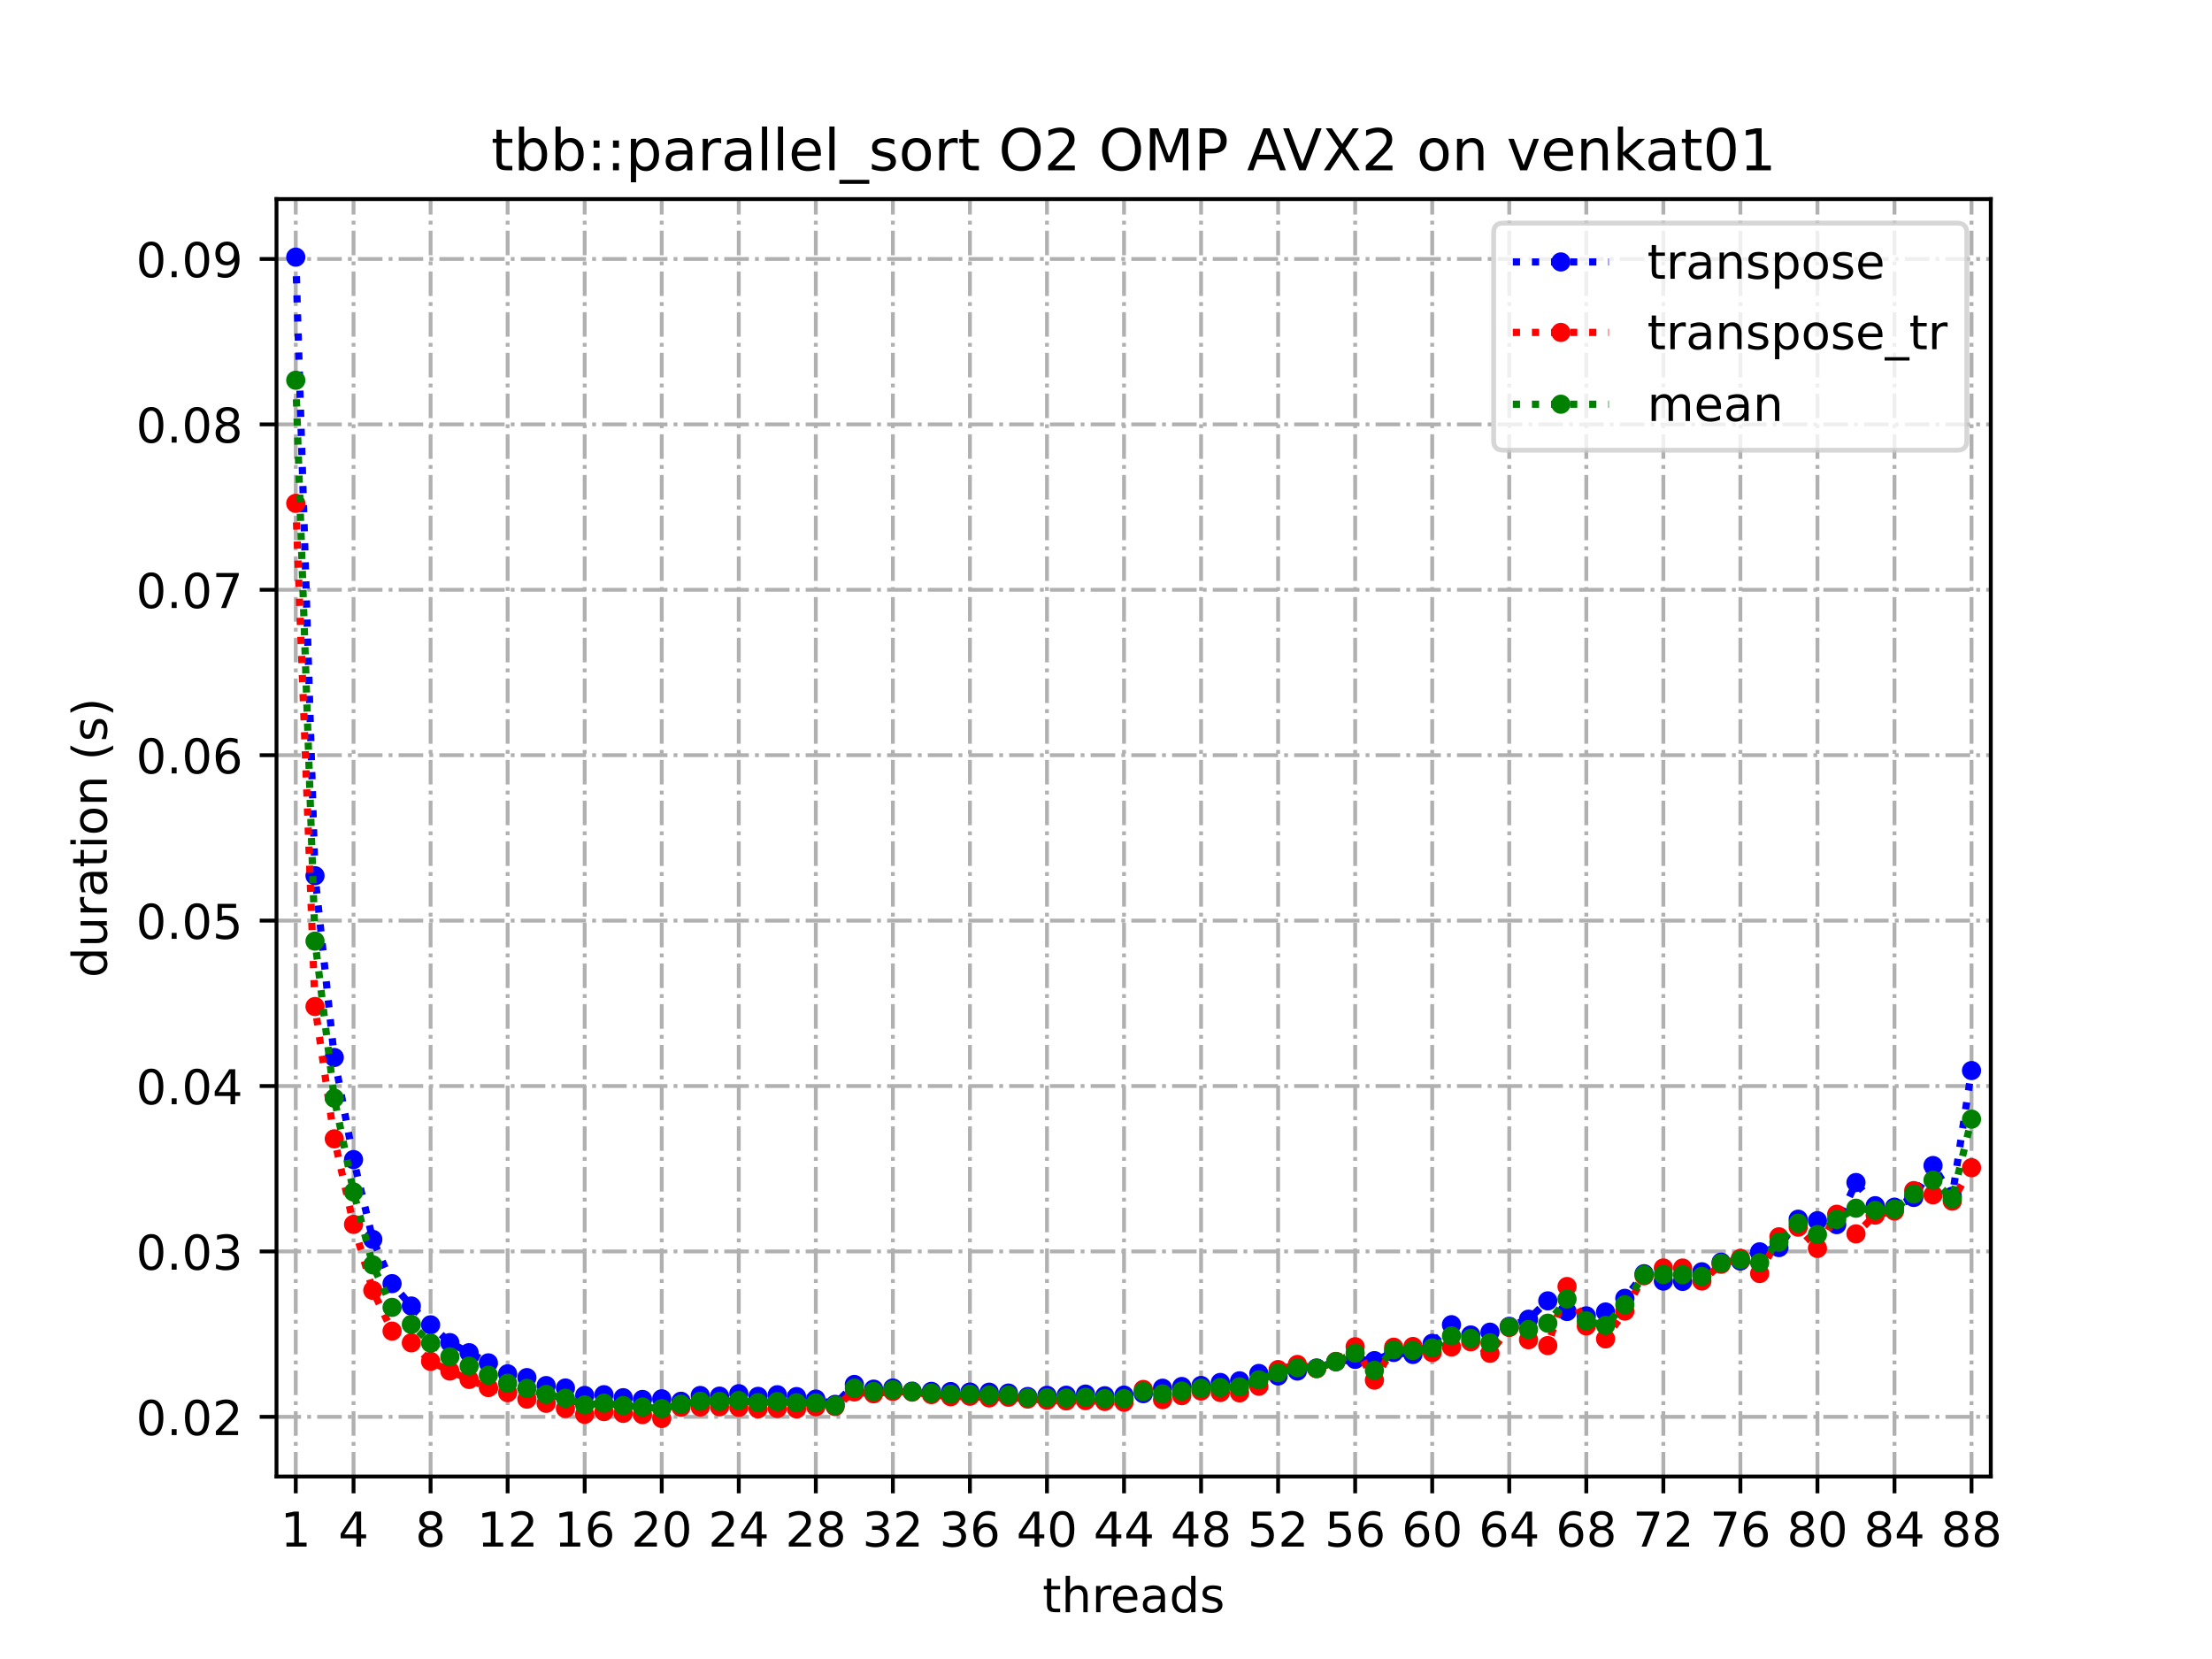 <?xml version="1.0" encoding="utf-8" standalone="no"?>
<!DOCTYPE svg PUBLIC "-//W3C//DTD SVG 1.1//EN"
  "http://www.w3.org/Graphics/SVG/1.1/DTD/svg11.dtd">
<!-- Created with matplotlib (https://matplotlib.org/) -->
<svg height="345.6pt" version="1.1" viewBox="0 0 460.8 345.6" width="460.8pt" xmlns="http://www.w3.org/2000/svg" xmlns:xlink="http://www.w3.org/1999/xlink">
 <defs>
  <style type="text/css">
*{stroke-linecap:butt;stroke-linejoin:round;}
  </style>
 </defs>
 <g id="figure_1">
  <g id="patch_1">
   <path d="M 0 345.6 
L 460.8 345.6 
L 460.8 0 
L 0 0 
z
" style="fill:#ffffff;"/>
  </g>
  <g id="axes_1">
   <g id="patch_2">
    <path d="M 57.6 307.584 
L 414.72 307.584 
L 414.72 41.472 
L 57.6 41.472 
z
" style="fill:#ffffff;"/>
   </g>
   <g id="matplotlib.axis_1">
    <g id="xtick_1">
     <g id="line2d_1">
      <path clip-path="url(#pa4ee29cdc0)" d="M 61.613 307.584 
L 61.613 41.472 
" style="fill:none;stroke:#b0b0b0;stroke-dasharray:5.12,1.28,0.8,1.28;stroke-dashoffset:0;stroke-width:0.8;"/>
     </g>
     <g id="line2d_2">
      <defs>
       <path d="M 0 0 
L 0 3.5 
" id="m4f8e491786" style="stroke:#000000;stroke-width:0.8;"/>
      </defs>
      <g>
       <use style="stroke:#000000;stroke-width:0.8;" x="61.613" xlink:href="#m4f8e491786" y="307.584"/>
      </g>
     </g>
     <g id="text_1">
      <!-- 1 -->
      <defs>
       <path d="M 12.406 8.297 
L 28.516 8.297 
L 28.516 63.922 
L 10.984 60.406 
L 10.984 69.391 
L 28.422 72.906 
L 38.281 72.906 
L 38.281 8.297 
L 54.391 8.297 
L 54.391 0 
L 12.406 0 
z
" id="DejaVuSans-49"/>
      </defs>
      <g transform="translate(58.431 322.182)scale(0.1 -0.1)">
       <use xlink:href="#DejaVuSans-49"/>
      </g>
     </g>
    </g>
    <g id="xtick_2">
     <g id="line2d_3">
      <path clip-path="url(#pa4ee29cdc0)" d="M 73.65 307.584 
L 73.65 41.472 
" style="fill:none;stroke:#b0b0b0;stroke-dasharray:5.12,1.28,0.8,1.28;stroke-dashoffset:0;stroke-width:0.8;"/>
     </g>
     <g id="line2d_4">
      <g>
       <use style="stroke:#000000;stroke-width:0.8;" x="73.65" xlink:href="#m4f8e491786" y="307.584"/>
      </g>
     </g>
     <g id="text_2">
      <!-- 4 -->
      <defs>
       <path d="M 37.797 64.312 
L 12.891 25.391 
L 37.797 25.391 
z
M 35.203 72.906 
L 47.609 72.906 
L 47.609 25.391 
L 58.016 25.391 
L 58.016 17.188 
L 47.609 17.188 
L 47.609 0 
L 37.797 0 
L 37.797 17.188 
L 4.891 17.188 
L 4.891 26.703 
z
" id="DejaVuSans-52"/>
      </defs>
      <g transform="translate(70.469 322.182)scale(0.1 -0.1)">
       <use xlink:href="#DejaVuSans-52"/>
      </g>
     </g>
    </g>
    <g id="xtick_3">
     <g id="line2d_5">
      <path clip-path="url(#pa4ee29cdc0)" d="M 89.701 307.584 
L 89.701 41.472 
" style="fill:none;stroke:#b0b0b0;stroke-dasharray:5.12,1.28,0.8,1.28;stroke-dashoffset:0;stroke-width:0.8;"/>
     </g>
     <g id="line2d_6">
      <g>
       <use style="stroke:#000000;stroke-width:0.8;" x="89.701" xlink:href="#m4f8e491786" y="307.584"/>
      </g>
     </g>
     <g id="text_3">
      <!-- 8 -->
      <defs>
       <path d="M 31.781 34.625 
Q 24.75 34.625 20.719 30.859 
Q 16.703 27.094 16.703 20.516 
Q 16.703 13.922 20.719 10.156 
Q 24.75 6.391 31.781 6.391 
Q 38.812 6.391 42.859 10.172 
Q 46.922 13.969 46.922 20.516 
Q 46.922 27.094 42.891 30.859 
Q 38.875 34.625 31.781 34.625 
z
M 21.922 38.812 
Q 15.578 40.375 12.031 44.719 
Q 8.5 49.078 8.5 55.328 
Q 8.5 64.062 14.719 69.141 
Q 20.953 74.219 31.781 74.219 
Q 42.672 74.219 48.875 69.141 
Q 55.078 64.062 55.078 55.328 
Q 55.078 49.078 51.531 44.719 
Q 48 40.375 41.703 38.812 
Q 48.828 37.156 52.797 32.312 
Q 56.781 27.484 56.781 20.516 
Q 56.781 9.906 50.312 4.234 
Q 43.844 -1.422 31.781 -1.422 
Q 19.734 -1.422 13.25 4.234 
Q 6.781 9.906 6.781 20.516 
Q 6.781 27.484 10.781 32.312 
Q 14.797 37.156 21.922 38.812 
z
M 18.312 54.391 
Q 18.312 48.734 21.844 45.562 
Q 25.391 42.391 31.781 42.391 
Q 38.141 42.391 41.719 45.562 
Q 45.312 48.734 45.312 54.391 
Q 45.312 60.062 41.719 63.234 
Q 38.141 66.406 31.781 66.406 
Q 25.391 66.406 21.844 63.234 
Q 18.312 60.062 18.312 54.391 
z
" id="DejaVuSans-56"/>
      </defs>
      <g transform="translate(86.519 322.182)scale(0.1 -0.1)">
       <use xlink:href="#DejaVuSans-56"/>
      </g>
     </g>
    </g>
    <g id="xtick_4">
     <g id="line2d_7">
      <path clip-path="url(#pa4ee29cdc0)" d="M 105.751 307.584 
L 105.751 41.472 
" style="fill:none;stroke:#b0b0b0;stroke-dasharray:5.12,1.28,0.8,1.28;stroke-dashoffset:0;stroke-width:0.8;"/>
     </g>
     <g id="line2d_8">
      <g>
       <use style="stroke:#000000;stroke-width:0.8;" x="105.751" xlink:href="#m4f8e491786" y="307.584"/>
      </g>
     </g>
     <g id="text_4">
      <!-- 12 -->
      <defs>
       <path d="M 19.188 8.297 
L 53.609 8.297 
L 53.609 0 
L 7.328 0 
L 7.328 8.297 
Q 12.938 14.109 22.625 23.891 
Q 32.328 33.688 34.812 36.531 
Q 39.547 41.844 41.422 45.531 
Q 43.312 49.219 43.312 52.781 
Q 43.312 58.594 39.234 62.25 
Q 35.156 65.922 28.609 65.922 
Q 23.969 65.922 18.812 64.312 
Q 13.672 62.703 7.812 59.422 
L 7.812 69.391 
Q 13.766 71.781 18.938 73 
Q 24.125 74.219 28.422 74.219 
Q 39.75 74.219 46.484 68.547 
Q 53.219 62.891 53.219 53.422 
Q 53.219 48.922 51.531 44.891 
Q 49.859 40.875 45.406 35.406 
Q 44.188 33.984 37.641 27.219 
Q 31.109 20.453 19.188 8.297 
z
" id="DejaVuSans-50"/>
      </defs>
      <g transform="translate(99.389 322.182)scale(0.1 -0.1)">
       <use xlink:href="#DejaVuSans-49"/>
       <use x="63.623" xlink:href="#DejaVuSans-50"/>
      </g>
     </g>
    </g>
    <g id="xtick_5">
     <g id="line2d_9">
      <path clip-path="url(#pa4ee29cdc0)" d="M 121.801 307.584 
L 121.801 41.472 
" style="fill:none;stroke:#b0b0b0;stroke-dasharray:5.12,1.28,0.8,1.28;stroke-dashoffset:0;stroke-width:0.8;"/>
     </g>
     <g id="line2d_10">
      <g>
       <use style="stroke:#000000;stroke-width:0.8;" x="121.801" xlink:href="#m4f8e491786" y="307.584"/>
      </g>
     </g>
     <g id="text_5">
      <!-- 16 -->
      <defs>
       <path d="M 33.016 40.375 
Q 26.375 40.375 22.484 35.828 
Q 18.609 31.297 18.609 23.391 
Q 18.609 15.531 22.484 10.953 
Q 26.375 6.391 33.016 6.391 
Q 39.656 6.391 43.531 10.953 
Q 47.406 15.531 47.406 23.391 
Q 47.406 31.297 43.531 35.828 
Q 39.656 40.375 33.016 40.375 
z
M 52.594 71.297 
L 52.594 62.312 
Q 48.875 64.062 45.094 64.984 
Q 41.312 65.922 37.594 65.922 
Q 27.828 65.922 22.672 59.328 
Q 17.531 52.734 16.797 39.406 
Q 19.672 43.656 24.016 45.922 
Q 28.375 48.188 33.594 48.188 
Q 44.578 48.188 50.953 41.516 
Q 57.328 34.859 57.328 23.391 
Q 57.328 12.156 50.688 5.359 
Q 44.047 -1.422 33.016 -1.422 
Q 20.359 -1.422 13.672 8.266 
Q 6.984 17.969 6.984 36.375 
Q 6.984 53.656 15.188 63.938 
Q 23.391 74.219 37.203 74.219 
Q 40.922 74.219 44.703 73.484 
Q 48.484 72.75 52.594 71.297 
z
" id="DejaVuSans-54"/>
      </defs>
      <g transform="translate(115.439 322.182)scale(0.1 -0.1)">
       <use xlink:href="#DejaVuSans-49"/>
       <use x="63.623" xlink:href="#DejaVuSans-54"/>
      </g>
     </g>
    </g>
    <g id="xtick_6">
     <g id="line2d_11">
      <path clip-path="url(#pa4ee29cdc0)" d="M 137.852 307.584 
L 137.852 41.472 
" style="fill:none;stroke:#b0b0b0;stroke-dasharray:5.12,1.28,0.8,1.28;stroke-dashoffset:0;stroke-width:0.8;"/>
     </g>
     <g id="line2d_12">
      <g>
       <use style="stroke:#000000;stroke-width:0.8;" x="137.852" xlink:href="#m4f8e491786" y="307.584"/>
      </g>
     </g>
     <g id="text_6">
      <!-- 20 -->
      <defs>
       <path d="M 31.781 66.406 
Q 24.172 66.406 20.328 58.906 
Q 16.5 51.422 16.5 36.375 
Q 16.5 21.391 20.328 13.891 
Q 24.172 6.391 31.781 6.391 
Q 39.453 6.391 43.281 13.891 
Q 47.125 21.391 47.125 36.375 
Q 47.125 51.422 43.281 58.906 
Q 39.453 66.406 31.781 66.406 
z
M 31.781 74.219 
Q 44.047 74.219 50.516 64.516 
Q 56.984 54.828 56.984 36.375 
Q 56.984 17.969 50.516 8.266 
Q 44.047 -1.422 31.781 -1.422 
Q 19.531 -1.422 13.062 8.266 
Q 6.594 17.969 6.594 36.375 
Q 6.594 54.828 13.062 64.516 
Q 19.531 74.219 31.781 74.219 
z
" id="DejaVuSans-48"/>
      </defs>
      <g transform="translate(131.489 322.182)scale(0.1 -0.1)">
       <use xlink:href="#DejaVuSans-50"/>
       <use x="63.623" xlink:href="#DejaVuSans-48"/>
      </g>
     </g>
    </g>
    <g id="xtick_7">
     <g id="line2d_13">
      <path clip-path="url(#pa4ee29cdc0)" d="M 153.902 307.584 
L 153.902 41.472 
" style="fill:none;stroke:#b0b0b0;stroke-dasharray:5.12,1.28,0.8,1.28;stroke-dashoffset:0;stroke-width:0.8;"/>
     </g>
     <g id="line2d_14">
      <g>
       <use style="stroke:#000000;stroke-width:0.8;" x="153.902" xlink:href="#m4f8e491786" y="307.584"/>
      </g>
     </g>
     <g id="text_7">
      <!-- 24 -->
      <g transform="translate(147.54 322.182)scale(0.1 -0.1)">
       <use xlink:href="#DejaVuSans-50"/>
       <use x="63.623" xlink:href="#DejaVuSans-52"/>
      </g>
     </g>
    </g>
    <g id="xtick_8">
     <g id="line2d_15">
      <path clip-path="url(#pa4ee29cdc0)" d="M 169.952 307.584 
L 169.952 41.472 
" style="fill:none;stroke:#b0b0b0;stroke-dasharray:5.12,1.28,0.8,1.28;stroke-dashoffset:0;stroke-width:0.8;"/>
     </g>
     <g id="line2d_16">
      <g>
       <use style="stroke:#000000;stroke-width:0.8;" x="169.952" xlink:href="#m4f8e491786" y="307.584"/>
      </g>
     </g>
     <g id="text_8">
      <!-- 28 -->
      <g transform="translate(163.59 322.182)scale(0.1 -0.1)">
       <use xlink:href="#DejaVuSans-50"/>
       <use x="63.623" xlink:href="#DejaVuSans-56"/>
      </g>
     </g>
    </g>
    <g id="xtick_9">
     <g id="line2d_17">
      <path clip-path="url(#pa4ee29cdc0)" d="M 186.003 307.584 
L 186.003 41.472 
" style="fill:none;stroke:#b0b0b0;stroke-dasharray:5.12,1.28,0.8,1.28;stroke-dashoffset:0;stroke-width:0.8;"/>
     </g>
     <g id="line2d_18">
      <g>
       <use style="stroke:#000000;stroke-width:0.8;" x="186.003" xlink:href="#m4f8e491786" y="307.584"/>
      </g>
     </g>
     <g id="text_9">
      <!-- 32 -->
      <defs>
       <path d="M 40.578 39.312 
Q 47.656 37.797 51.625 33 
Q 55.609 28.219 55.609 21.188 
Q 55.609 10.406 48.188 4.484 
Q 40.766 -1.422 27.094 -1.422 
Q 22.516 -1.422 17.656 -0.516 
Q 12.797 0.391 7.625 2.203 
L 7.625 11.719 
Q 11.719 9.328 16.594 8.109 
Q 21.484 6.891 26.812 6.891 
Q 36.078 6.891 40.938 10.547 
Q 45.797 14.203 45.797 21.188 
Q 45.797 27.641 41.281 31.266 
Q 36.766 34.906 28.719 34.906 
L 20.219 34.906 
L 20.219 43.016 
L 29.109 43.016 
Q 36.375 43.016 40.234 45.922 
Q 44.094 48.828 44.094 54.297 
Q 44.094 59.906 40.109 62.906 
Q 36.141 65.922 28.719 65.922 
Q 24.656 65.922 20.016 65.031 
Q 15.375 64.156 9.812 62.312 
L 9.812 71.094 
Q 15.438 72.656 20.344 73.438 
Q 25.25 74.219 29.594 74.219 
Q 40.828 74.219 47.359 69.109 
Q 53.906 64.016 53.906 55.328 
Q 53.906 49.266 50.438 45.094 
Q 46.969 40.922 40.578 39.312 
z
" id="DejaVuSans-51"/>
      </defs>
      <g transform="translate(179.64 322.182)scale(0.1 -0.1)">
       <use xlink:href="#DejaVuSans-51"/>
       <use x="63.623" xlink:href="#DejaVuSans-50"/>
      </g>
     </g>
    </g>
    <g id="xtick_10">
     <g id="line2d_19">
      <path clip-path="url(#pa4ee29cdc0)" d="M 202.053 307.584 
L 202.053 41.472 
" style="fill:none;stroke:#b0b0b0;stroke-dasharray:5.12,1.28,0.8,1.28;stroke-dashoffset:0;stroke-width:0.8;"/>
     </g>
     <g id="line2d_20">
      <g>
       <use style="stroke:#000000;stroke-width:0.8;" x="202.053" xlink:href="#m4f8e491786" y="307.584"/>
      </g>
     </g>
     <g id="text_10">
      <!-- 36 -->
      <g transform="translate(195.691 322.182)scale(0.1 -0.1)">
       <use xlink:href="#DejaVuSans-51"/>
       <use x="63.623" xlink:href="#DejaVuSans-54"/>
      </g>
     </g>
    </g>
    <g id="xtick_11">
     <g id="line2d_21">
      <path clip-path="url(#pa4ee29cdc0)" d="M 218.103 307.584 
L 218.103 41.472 
" style="fill:none;stroke:#b0b0b0;stroke-dasharray:5.12,1.28,0.8,1.28;stroke-dashoffset:0;stroke-width:0.8;"/>
     </g>
     <g id="line2d_22">
      <g>
       <use style="stroke:#000000;stroke-width:0.8;" x="218.103" xlink:href="#m4f8e491786" y="307.584"/>
      </g>
     </g>
     <g id="text_11">
      <!-- 40 -->
      <g transform="translate(211.741 322.182)scale(0.1 -0.1)">
       <use xlink:href="#DejaVuSans-52"/>
       <use x="63.623" xlink:href="#DejaVuSans-48"/>
      </g>
     </g>
    </g>
    <g id="xtick_12">
     <g id="line2d_23">
      <path clip-path="url(#pa4ee29cdc0)" d="M 234.154 307.584 
L 234.154 41.472 
" style="fill:none;stroke:#b0b0b0;stroke-dasharray:5.12,1.28,0.8,1.28;stroke-dashoffset:0;stroke-width:0.8;"/>
     </g>
     <g id="line2d_24">
      <g>
       <use style="stroke:#000000;stroke-width:0.8;" x="234.154" xlink:href="#m4f8e491786" y="307.584"/>
      </g>
     </g>
     <g id="text_12">
      <!-- 44 -->
      <g transform="translate(227.791 322.182)scale(0.1 -0.1)">
       <use xlink:href="#DejaVuSans-52"/>
       <use x="63.623" xlink:href="#DejaVuSans-52"/>
      </g>
     </g>
    </g>
    <g id="xtick_13">
     <g id="line2d_25">
      <path clip-path="url(#pa4ee29cdc0)" d="M 250.204 307.584 
L 250.204 41.472 
" style="fill:none;stroke:#b0b0b0;stroke-dasharray:5.12,1.28,0.8,1.28;stroke-dashoffset:0;stroke-width:0.8;"/>
     </g>
     <g id="line2d_26">
      <g>
       <use style="stroke:#000000;stroke-width:0.8;" x="250.204" xlink:href="#m4f8e491786" y="307.584"/>
      </g>
     </g>
     <g id="text_13">
      <!-- 48 -->
      <g transform="translate(243.842 322.182)scale(0.1 -0.1)">
       <use xlink:href="#DejaVuSans-52"/>
       <use x="63.623" xlink:href="#DejaVuSans-56"/>
      </g>
     </g>
    </g>
    <g id="xtick_14">
     <g id="line2d_27">
      <path clip-path="url(#pa4ee29cdc0)" d="M 266.254 307.584 
L 266.254 41.472 
" style="fill:none;stroke:#b0b0b0;stroke-dasharray:5.12,1.28,0.8,1.28;stroke-dashoffset:0;stroke-width:0.8;"/>
     </g>
     <g id="line2d_28">
      <g>
       <use style="stroke:#000000;stroke-width:0.8;" x="266.254" xlink:href="#m4f8e491786" y="307.584"/>
      </g>
     </g>
     <g id="text_14">
      <!-- 52 -->
      <defs>
       <path d="M 10.797 72.906 
L 49.516 72.906 
L 49.516 64.594 
L 19.828 64.594 
L 19.828 46.734 
Q 21.969 47.469 24.109 47.828 
Q 26.266 48.188 28.422 48.188 
Q 40.625 48.188 47.75 41.5 
Q 54.891 34.812 54.891 23.391 
Q 54.891 11.625 47.562 5.094 
Q 40.234 -1.422 26.906 -1.422 
Q 22.312 -1.422 17.547 -0.641 
Q 12.797 0.141 7.719 1.703 
L 7.719 11.625 
Q 12.109 9.234 16.797 8.062 
Q 21.484 6.891 26.703 6.891 
Q 35.156 6.891 40.078 11.328 
Q 45.016 15.766 45.016 23.391 
Q 45.016 31 40.078 35.438 
Q 35.156 39.891 26.703 39.891 
Q 22.75 39.891 18.812 39.016 
Q 14.891 38.141 10.797 36.281 
z
" id="DejaVuSans-53"/>
      </defs>
      <g transform="translate(259.892 322.182)scale(0.1 -0.1)">
       <use xlink:href="#DejaVuSans-53"/>
       <use x="63.623" xlink:href="#DejaVuSans-50"/>
      </g>
     </g>
    </g>
    <g id="xtick_15">
     <g id="line2d_29">
      <path clip-path="url(#pa4ee29cdc0)" d="M 282.305 307.584 
L 282.305 41.472 
" style="fill:none;stroke:#b0b0b0;stroke-dasharray:5.12,1.28,0.8,1.28;stroke-dashoffset:0;stroke-width:0.8;"/>
     </g>
     <g id="line2d_30">
      <g>
       <use style="stroke:#000000;stroke-width:0.8;" x="282.305" xlink:href="#m4f8e491786" y="307.584"/>
      </g>
     </g>
     <g id="text_15">
      <!-- 56 -->
      <g transform="translate(275.942 322.182)scale(0.1 -0.1)">
       <use xlink:href="#DejaVuSans-53"/>
       <use x="63.623" xlink:href="#DejaVuSans-54"/>
      </g>
     </g>
    </g>
    <g id="xtick_16">
     <g id="line2d_31">
      <path clip-path="url(#pa4ee29cdc0)" d="M 298.355 307.584 
L 298.355 41.472 
" style="fill:none;stroke:#b0b0b0;stroke-dasharray:5.12,1.28,0.8,1.28;stroke-dashoffset:0;stroke-width:0.8;"/>
     </g>
     <g id="line2d_32">
      <g>
       <use style="stroke:#000000;stroke-width:0.8;" x="298.355" xlink:href="#m4f8e491786" y="307.584"/>
      </g>
     </g>
     <g id="text_16">
      <!-- 60 -->
      <g transform="translate(291.993 322.182)scale(0.1 -0.1)">
       <use xlink:href="#DejaVuSans-54"/>
       <use x="63.623" xlink:href="#DejaVuSans-48"/>
      </g>
     </g>
    </g>
    <g id="xtick_17">
     <g id="line2d_33">
      <path clip-path="url(#pa4ee29cdc0)" d="M 314.405 307.584 
L 314.405 41.472 
" style="fill:none;stroke:#b0b0b0;stroke-dasharray:5.12,1.28,0.8,1.28;stroke-dashoffset:0;stroke-width:0.8;"/>
     </g>
     <g id="line2d_34">
      <g>
       <use style="stroke:#000000;stroke-width:0.8;" x="314.405" xlink:href="#m4f8e491786" y="307.584"/>
      </g>
     </g>
     <g id="text_17">
      <!-- 64 -->
      <g transform="translate(308.043 322.182)scale(0.1 -0.1)">
       <use xlink:href="#DejaVuSans-54"/>
       <use x="63.623" xlink:href="#DejaVuSans-52"/>
      </g>
     </g>
    </g>
    <g id="xtick_18">
     <g id="line2d_35">
      <path clip-path="url(#pa4ee29cdc0)" d="M 330.456 307.584 
L 330.456 41.472 
" style="fill:none;stroke:#b0b0b0;stroke-dasharray:5.12,1.28,0.8,1.28;stroke-dashoffset:0;stroke-width:0.8;"/>
     </g>
     <g id="line2d_36">
      <g>
       <use style="stroke:#000000;stroke-width:0.8;" x="330.456" xlink:href="#m4f8e491786" y="307.584"/>
      </g>
     </g>
     <g id="text_18">
      <!-- 68 -->
      <g transform="translate(324.093 322.182)scale(0.1 -0.1)">
       <use xlink:href="#DejaVuSans-54"/>
       <use x="63.623" xlink:href="#DejaVuSans-56"/>
      </g>
     </g>
    </g>
    <g id="xtick_19">
     <g id="line2d_37">
      <path clip-path="url(#pa4ee29cdc0)" d="M 346.506 307.584 
L 346.506 41.472 
" style="fill:none;stroke:#b0b0b0;stroke-dasharray:5.12,1.28,0.8,1.28;stroke-dashoffset:0;stroke-width:0.8;"/>
     </g>
     <g id="line2d_38">
      <g>
       <use style="stroke:#000000;stroke-width:0.8;" x="346.506" xlink:href="#m4f8e491786" y="307.584"/>
      </g>
     </g>
     <g id="text_19">
      <!-- 72 -->
      <defs>
       <path d="M 8.203 72.906 
L 55.078 72.906 
L 55.078 68.703 
L 28.609 0 
L 18.312 0 
L 43.219 64.594 
L 8.203 64.594 
z
" id="DejaVuSans-55"/>
      </defs>
      <g transform="translate(340.144 322.182)scale(0.1 -0.1)">
       <use xlink:href="#DejaVuSans-55"/>
       <use x="63.623" xlink:href="#DejaVuSans-50"/>
      </g>
     </g>
    </g>
    <g id="xtick_20">
     <g id="line2d_39">
      <path clip-path="url(#pa4ee29cdc0)" d="M 362.556 307.584 
L 362.556 41.472 
" style="fill:none;stroke:#b0b0b0;stroke-dasharray:5.12,1.28,0.8,1.28;stroke-dashoffset:0;stroke-width:0.8;"/>
     </g>
     <g id="line2d_40">
      <g>
       <use style="stroke:#000000;stroke-width:0.8;" x="362.556" xlink:href="#m4f8e491786" y="307.584"/>
      </g>
     </g>
     <g id="text_20">
      <!-- 76 -->
      <g transform="translate(356.194 322.182)scale(0.1 -0.1)">
       <use xlink:href="#DejaVuSans-55"/>
       <use x="63.623" xlink:href="#DejaVuSans-54"/>
      </g>
     </g>
    </g>
    <g id="xtick_21">
     <g id="line2d_41">
      <path clip-path="url(#pa4ee29cdc0)" d="M 378.607 307.584 
L 378.607 41.472 
" style="fill:none;stroke:#b0b0b0;stroke-dasharray:5.12,1.28,0.8,1.28;stroke-dashoffset:0;stroke-width:0.8;"/>
     </g>
     <g id="line2d_42">
      <g>
       <use style="stroke:#000000;stroke-width:0.8;" x="378.607" xlink:href="#m4f8e491786" y="307.584"/>
      </g>
     </g>
     <g id="text_21">
      <!-- 80 -->
      <g transform="translate(372.244 322.182)scale(0.1 -0.1)">
       <use xlink:href="#DejaVuSans-56"/>
       <use x="63.623" xlink:href="#DejaVuSans-48"/>
      </g>
     </g>
    </g>
    <g id="xtick_22">
     <g id="line2d_43">
      <path clip-path="url(#pa4ee29cdc0)" d="M 394.657 307.584 
L 394.657 41.472 
" style="fill:none;stroke:#b0b0b0;stroke-dasharray:5.12,1.28,0.8,1.28;stroke-dashoffset:0;stroke-width:0.8;"/>
     </g>
     <g id="line2d_44">
      <g>
       <use style="stroke:#000000;stroke-width:0.8;" x="394.657" xlink:href="#m4f8e491786" y="307.584"/>
      </g>
     </g>
     <g id="text_22">
      <!-- 84 -->
      <g transform="translate(388.295 322.182)scale(0.1 -0.1)">
       <use xlink:href="#DejaVuSans-56"/>
       <use x="63.623" xlink:href="#DejaVuSans-52"/>
      </g>
     </g>
    </g>
    <g id="xtick_23">
     <g id="line2d_45">
      <path clip-path="url(#pa4ee29cdc0)" d="M 410.707 307.584 
L 410.707 41.472 
" style="fill:none;stroke:#b0b0b0;stroke-dasharray:5.12,1.28,0.8,1.28;stroke-dashoffset:0;stroke-width:0.8;"/>
     </g>
     <g id="line2d_46">
      <g>
       <use style="stroke:#000000;stroke-width:0.8;" x="410.707" xlink:href="#m4f8e491786" y="307.584"/>
      </g>
     </g>
     <g id="text_23">
      <!-- 88 -->
      <g transform="translate(404.345 322.182)scale(0.1 -0.1)">
       <use xlink:href="#DejaVuSans-56"/>
       <use x="63.623" xlink:href="#DejaVuSans-56"/>
      </g>
     </g>
    </g>
    <g id="text_24">
     <!-- threads -->
     <defs>
      <path d="M 18.312 70.219 
L 18.312 54.688 
L 36.812 54.688 
L 36.812 47.703 
L 18.312 47.703 
L 18.312 18.016 
Q 18.312 11.328 20.141 9.422 
Q 21.969 7.516 27.594 7.516 
L 36.812 7.516 
L 36.812 0 
L 27.594 0 
Q 17.188 0 13.234 3.875 
Q 9.281 7.766 9.281 18.016 
L 9.281 47.703 
L 2.688 47.703 
L 2.688 54.688 
L 9.281 54.688 
L 9.281 70.219 
z
" id="DejaVuSans-116"/>
      <path d="M 54.891 33.016 
L 54.891 0 
L 45.906 0 
L 45.906 32.719 
Q 45.906 40.484 42.875 44.328 
Q 39.844 48.188 33.797 48.188 
Q 26.516 48.188 22.312 43.547 
Q 18.109 38.922 18.109 30.906 
L 18.109 0 
L 9.078 0 
L 9.078 75.984 
L 18.109 75.984 
L 18.109 46.188 
Q 21.344 51.125 25.703 53.562 
Q 30.078 56 35.797 56 
Q 45.219 56 50.047 50.172 
Q 54.891 44.344 54.891 33.016 
z
" id="DejaVuSans-104"/>
      <path d="M 41.109 46.297 
Q 39.594 47.172 37.812 47.578 
Q 36.031 48 33.891 48 
Q 26.266 48 22.188 43.047 
Q 18.109 38.094 18.109 28.812 
L 18.109 0 
L 9.078 0 
L 9.078 54.688 
L 18.109 54.688 
L 18.109 46.188 
Q 20.953 51.172 25.484 53.578 
Q 30.031 56 36.531 56 
Q 37.453 56 38.578 55.875 
Q 39.703 55.766 41.062 55.516 
z
" id="DejaVuSans-114"/>
      <path d="M 56.203 29.594 
L 56.203 25.203 
L 14.891 25.203 
Q 15.484 15.922 20.484 11.062 
Q 25.484 6.203 34.422 6.203 
Q 39.594 6.203 44.453 7.469 
Q 49.312 8.734 54.109 11.281 
L 54.109 2.781 
Q 49.266 0.734 44.188 -0.344 
Q 39.109 -1.422 33.891 -1.422 
Q 20.797 -1.422 13.156 6.188 
Q 5.516 13.812 5.516 26.812 
Q 5.516 40.234 12.766 48.109 
Q 20.016 56 32.328 56 
Q 43.359 56 49.781 48.891 
Q 56.203 41.797 56.203 29.594 
z
M 47.219 32.234 
Q 47.125 39.594 43.094 43.984 
Q 39.062 48.391 32.422 48.391 
Q 24.906 48.391 20.391 44.141 
Q 15.875 39.891 15.188 32.172 
z
" id="DejaVuSans-101"/>
      <path d="M 34.281 27.484 
Q 23.391 27.484 19.188 25 
Q 14.984 22.516 14.984 16.5 
Q 14.984 11.719 18.141 8.906 
Q 21.297 6.109 26.703 6.109 
Q 34.188 6.109 38.703 11.406 
Q 43.219 16.703 43.219 25.484 
L 43.219 27.484 
z
M 52.203 31.203 
L 52.203 0 
L 43.219 0 
L 43.219 8.297 
Q 40.141 3.328 35.547 0.953 
Q 30.953 -1.422 24.312 -1.422 
Q 15.922 -1.422 10.953 3.297 
Q 6 8.016 6 15.922 
Q 6 25.141 12.172 29.828 
Q 18.359 34.516 30.609 34.516 
L 43.219 34.516 
L 43.219 35.406 
Q 43.219 41.609 39.141 45 
Q 35.062 48.391 27.688 48.391 
Q 23 48.391 18.547 47.266 
Q 14.109 46.141 10.016 43.891 
L 10.016 52.203 
Q 14.938 54.109 19.578 55.047 
Q 24.219 56 28.609 56 
Q 40.484 56 46.344 49.844 
Q 52.203 43.703 52.203 31.203 
z
" id="DejaVuSans-97"/>
      <path d="M 45.406 46.391 
L 45.406 75.984 
L 54.391 75.984 
L 54.391 0 
L 45.406 0 
L 45.406 8.203 
Q 42.578 3.328 38.25 0.953 
Q 33.938 -1.422 27.875 -1.422 
Q 17.969 -1.422 11.734 6.484 
Q 5.516 14.406 5.516 27.297 
Q 5.516 40.188 11.734 48.094 
Q 17.969 56 27.875 56 
Q 33.938 56 38.25 53.625 
Q 42.578 51.266 45.406 46.391 
z
M 14.797 27.297 
Q 14.797 17.391 18.875 11.75 
Q 22.953 6.109 30.078 6.109 
Q 37.203 6.109 41.297 11.75 
Q 45.406 17.391 45.406 27.297 
Q 45.406 37.203 41.297 42.844 
Q 37.203 48.484 30.078 48.484 
Q 22.953 48.484 18.875 42.844 
Q 14.797 37.203 14.797 27.297 
z
" id="DejaVuSans-100"/>
      <path d="M 44.281 53.078 
L 44.281 44.578 
Q 40.484 46.531 36.375 47.5 
Q 32.281 48.484 27.875 48.484 
Q 21.188 48.484 17.844 46.438 
Q 14.5 44.391 14.5 40.281 
Q 14.5 37.156 16.891 35.375 
Q 19.281 33.594 26.516 31.984 
L 29.594 31.297 
Q 39.156 29.25 43.188 25.516 
Q 47.219 21.781 47.219 15.094 
Q 47.219 7.469 41.188 3.016 
Q 35.156 -1.422 24.609 -1.422 
Q 20.219 -1.422 15.453 -0.562 
Q 10.688 0.297 5.422 2 
L 5.422 11.281 
Q 10.406 8.688 15.234 7.391 
Q 20.062 6.109 24.812 6.109 
Q 31.156 6.109 34.562 8.281 
Q 37.984 10.453 37.984 14.406 
Q 37.984 18.062 35.516 20.016 
Q 33.062 21.969 24.703 23.781 
L 21.578 24.516 
Q 13.234 26.266 9.516 29.906 
Q 5.812 33.547 5.812 39.891 
Q 5.812 47.609 11.281 51.797 
Q 16.75 56 26.812 56 
Q 31.781 56 36.172 55.266 
Q 40.578 54.547 44.281 53.078 
z
" id="DejaVuSans-115"/>
     </defs>
     <g transform="translate(217.169 335.861)scale(0.1 -0.1)">
      <use xlink:href="#DejaVuSans-116"/>
      <use x="39.209" xlink:href="#DejaVuSans-104"/>
      <use x="102.588" xlink:href="#DejaVuSans-114"/>
      <use x="141.451" xlink:href="#DejaVuSans-101"/>
      <use x="202.975" xlink:href="#DejaVuSans-97"/>
      <use x="264.254" xlink:href="#DejaVuSans-100"/>
      <use x="327.73" xlink:href="#DejaVuSans-115"/>
     </g>
    </g>
   </g>
   <g id="matplotlib.axis_2">
    <g id="ytick_1">
     <g id="line2d_47">
      <path clip-path="url(#pa4ee29cdc0)" d="M 57.6 295.154 
L 414.72 295.154 
" style="fill:none;stroke:#b0b0b0;stroke-dasharray:5.12,1.28,0.8,1.28;stroke-dashoffset:0;stroke-width:0.8;"/>
     </g>
     <g id="line2d_48">
      <defs>
       <path d="M 0 0 
L -3.5 0 
" id="mb556701d20" style="stroke:#000000;stroke-width:0.8;"/>
      </defs>
      <g>
       <use style="stroke:#000000;stroke-width:0.8;" x="57.6" xlink:href="#mb556701d20" y="295.154"/>
      </g>
     </g>
     <g id="text_25">
      <!-- 0.02 -->
      <defs>
       <path d="M 10.688 12.406 
L 21 12.406 
L 21 0 
L 10.688 0 
z
" id="DejaVuSans-46"/>
      </defs>
      <g transform="translate(28.334 298.953)scale(0.1 -0.1)">
       <use xlink:href="#DejaVuSans-48"/>
       <use x="63.623" xlink:href="#DejaVuSans-46"/>
       <use x="95.41" xlink:href="#DejaVuSans-48"/>
       <use x="159.033" xlink:href="#DejaVuSans-50"/>
      </g>
     </g>
    </g>
    <g id="ytick_2">
     <g id="line2d_49">
      <path clip-path="url(#pa4ee29cdc0)" d="M 57.6 260.695 
L 414.72 260.695 
" style="fill:none;stroke:#b0b0b0;stroke-dasharray:5.12,1.28,0.8,1.28;stroke-dashoffset:0;stroke-width:0.8;"/>
     </g>
     <g id="line2d_50">
      <g>
       <use style="stroke:#000000;stroke-width:0.8;" x="57.6" xlink:href="#mb556701d20" y="260.695"/>
      </g>
     </g>
     <g id="text_26">
      <!-- 0.03 -->
      <g transform="translate(28.334 264.495)scale(0.1 -0.1)">
       <use xlink:href="#DejaVuSans-48"/>
       <use x="63.623" xlink:href="#DejaVuSans-46"/>
       <use x="95.41" xlink:href="#DejaVuSans-48"/>
       <use x="159.033" xlink:href="#DejaVuSans-51"/>
      </g>
     </g>
    </g>
    <g id="ytick_3">
     <g id="line2d_51">
      <path clip-path="url(#pa4ee29cdc0)" d="M 57.6 226.237 
L 414.72 226.237 
" style="fill:none;stroke:#b0b0b0;stroke-dasharray:5.12,1.28,0.8,1.28;stroke-dashoffset:0;stroke-width:0.8;"/>
     </g>
     <g id="line2d_52">
      <g>
       <use style="stroke:#000000;stroke-width:0.8;" x="57.6" xlink:href="#mb556701d20" y="226.237"/>
      </g>
     </g>
     <g id="text_27">
      <!-- 0.04 -->
      <g transform="translate(28.334 230.036)scale(0.1 -0.1)">
       <use xlink:href="#DejaVuSans-48"/>
       <use x="63.623" xlink:href="#DejaVuSans-46"/>
       <use x="95.41" xlink:href="#DejaVuSans-48"/>
       <use x="159.033" xlink:href="#DejaVuSans-52"/>
      </g>
     </g>
    </g>
    <g id="ytick_4">
     <g id="line2d_53">
      <path clip-path="url(#pa4ee29cdc0)" d="M 57.6 191.779 
L 414.72 191.779 
" style="fill:none;stroke:#b0b0b0;stroke-dasharray:5.12,1.28,0.8,1.28;stroke-dashoffset:0;stroke-width:0.8;"/>
     </g>
     <g id="line2d_54">
      <g>
       <use style="stroke:#000000;stroke-width:0.8;" x="57.6" xlink:href="#mb556701d20" y="191.779"/>
      </g>
     </g>
     <g id="text_28">
      <!-- 0.05 -->
      <g transform="translate(28.334 195.578)scale(0.1 -0.1)">
       <use xlink:href="#DejaVuSans-48"/>
       <use x="63.623" xlink:href="#DejaVuSans-46"/>
       <use x="95.41" xlink:href="#DejaVuSans-48"/>
       <use x="159.033" xlink:href="#DejaVuSans-53"/>
      </g>
     </g>
    </g>
    <g id="ytick_5">
     <g id="line2d_55">
      <path clip-path="url(#pa4ee29cdc0)" d="M 57.6 157.32 
L 414.72 157.32 
" style="fill:none;stroke:#b0b0b0;stroke-dasharray:5.12,1.28,0.8,1.28;stroke-dashoffset:0;stroke-width:0.8;"/>
     </g>
     <g id="line2d_56">
      <g>
       <use style="stroke:#000000;stroke-width:0.8;" x="57.6" xlink:href="#mb556701d20" y="157.32"/>
      </g>
     </g>
     <g id="text_29">
      <!-- 0.06 -->
      <g transform="translate(28.334 161.119)scale(0.1 -0.1)">
       <use xlink:href="#DejaVuSans-48"/>
       <use x="63.623" xlink:href="#DejaVuSans-46"/>
       <use x="95.41" xlink:href="#DejaVuSans-48"/>
       <use x="159.033" xlink:href="#DejaVuSans-54"/>
      </g>
     </g>
    </g>
    <g id="ytick_6">
     <g id="line2d_57">
      <path clip-path="url(#pa4ee29cdc0)" d="M 57.6 122.862 
L 414.72 122.862 
" style="fill:none;stroke:#b0b0b0;stroke-dasharray:5.12,1.28,0.8,1.28;stroke-dashoffset:0;stroke-width:0.8;"/>
     </g>
     <g id="line2d_58">
      <g>
       <use style="stroke:#000000;stroke-width:0.8;" x="57.6" xlink:href="#mb556701d20" y="122.862"/>
      </g>
     </g>
     <g id="text_30">
      <!-- 0.07 -->
      <g transform="translate(28.334 126.661)scale(0.1 -0.1)">
       <use xlink:href="#DejaVuSans-48"/>
       <use x="63.623" xlink:href="#DejaVuSans-46"/>
       <use x="95.41" xlink:href="#DejaVuSans-48"/>
       <use x="159.033" xlink:href="#DejaVuSans-55"/>
      </g>
     </g>
    </g>
    <g id="ytick_7">
     <g id="line2d_59">
      <path clip-path="url(#pa4ee29cdc0)" d="M 57.6 88.403 
L 414.72 88.403 
" style="fill:none;stroke:#b0b0b0;stroke-dasharray:5.12,1.28,0.8,1.28;stroke-dashoffset:0;stroke-width:0.8;"/>
     </g>
     <g id="line2d_60">
      <g>
       <use style="stroke:#000000;stroke-width:0.8;" x="57.6" xlink:href="#mb556701d20" y="88.403"/>
      </g>
     </g>
     <g id="text_31">
      <!-- 0.08 -->
      <g transform="translate(28.334 92.203)scale(0.1 -0.1)">
       <use xlink:href="#DejaVuSans-48"/>
       <use x="63.623" xlink:href="#DejaVuSans-46"/>
       <use x="95.41" xlink:href="#DejaVuSans-48"/>
       <use x="159.033" xlink:href="#DejaVuSans-56"/>
      </g>
     </g>
    </g>
    <g id="ytick_8">
     <g id="line2d_61">
      <path clip-path="url(#pa4ee29cdc0)" d="M 57.6 53.945 
L 414.72 53.945 
" style="fill:none;stroke:#b0b0b0;stroke-dasharray:5.12,1.28,0.8,1.28;stroke-dashoffset:0;stroke-width:0.8;"/>
     </g>
     <g id="line2d_62">
      <g>
       <use style="stroke:#000000;stroke-width:0.8;" x="57.6" xlink:href="#mb556701d20" y="53.945"/>
      </g>
     </g>
     <g id="text_32">
      <!-- 0.09 -->
      <defs>
       <path d="M 10.984 1.516 
L 10.984 10.5 
Q 14.703 8.734 18.5 7.812 
Q 22.312 6.891 25.984 6.891 
Q 35.75 6.891 40.891 13.453 
Q 46.047 20.016 46.781 33.406 
Q 43.953 29.203 39.594 26.953 
Q 35.25 24.703 29.984 24.703 
Q 19.047 24.703 12.672 31.312 
Q 6.297 37.938 6.297 49.422 
Q 6.297 60.641 12.938 67.422 
Q 19.578 74.219 30.609 74.219 
Q 43.266 74.219 49.922 64.516 
Q 56.594 54.828 56.594 36.375 
Q 56.594 19.141 48.406 8.859 
Q 40.234 -1.422 26.422 -1.422 
Q 22.703 -1.422 18.891 -0.688 
Q 15.094 0.047 10.984 1.516 
z
M 30.609 32.422 
Q 37.25 32.422 41.125 36.953 
Q 45.016 41.5 45.016 49.422 
Q 45.016 57.281 41.125 61.844 
Q 37.25 66.406 30.609 66.406 
Q 23.969 66.406 20.094 61.844 
Q 16.219 57.281 16.219 49.422 
Q 16.219 41.5 20.094 36.953 
Q 23.969 32.422 30.609 32.422 
z
" id="DejaVuSans-57"/>
      </defs>
      <g transform="translate(28.334 57.744)scale(0.1 -0.1)">
       <use xlink:href="#DejaVuSans-48"/>
       <use x="63.623" xlink:href="#DejaVuSans-46"/>
       <use x="95.41" xlink:href="#DejaVuSans-48"/>
       <use x="159.033" xlink:href="#DejaVuSans-57"/>
      </g>
     </g>
    </g>
    <g id="text_33">
     <!-- duration (s) -->
     <defs>
      <path d="M 8.5 21.578 
L 8.5 54.688 
L 17.484 54.688 
L 17.484 21.922 
Q 17.484 14.156 20.5 10.266 
Q 23.531 6.391 29.594 6.391 
Q 36.859 6.391 41.078 11.031 
Q 45.312 15.672 45.312 23.688 
L 45.312 54.688 
L 54.297 54.688 
L 54.297 0 
L 45.312 0 
L 45.312 8.406 
Q 42.047 3.422 37.719 1 
Q 33.406 -1.422 27.688 -1.422 
Q 18.266 -1.422 13.375 4.438 
Q 8.5 10.297 8.5 21.578 
z
M 31.109 56 
z
" id="DejaVuSans-117"/>
      <path d="M 9.422 54.688 
L 18.406 54.688 
L 18.406 0 
L 9.422 0 
z
M 9.422 75.984 
L 18.406 75.984 
L 18.406 64.594 
L 9.422 64.594 
z
" id="DejaVuSans-105"/>
      <path d="M 30.609 48.391 
Q 23.391 48.391 19.188 42.75 
Q 14.984 37.109 14.984 27.297 
Q 14.984 17.484 19.156 11.844 
Q 23.344 6.203 30.609 6.203 
Q 37.797 6.203 41.984 11.859 
Q 46.188 17.531 46.188 27.297 
Q 46.188 37.016 41.984 42.703 
Q 37.797 48.391 30.609 48.391 
z
M 30.609 56 
Q 42.328 56 49.016 48.375 
Q 55.719 40.766 55.719 27.297 
Q 55.719 13.875 49.016 6.219 
Q 42.328 -1.422 30.609 -1.422 
Q 18.844 -1.422 12.172 6.219 
Q 5.516 13.875 5.516 27.297 
Q 5.516 40.766 12.172 48.375 
Q 18.844 56 30.609 56 
z
" id="DejaVuSans-111"/>
      <path d="M 54.891 33.016 
L 54.891 0 
L 45.906 0 
L 45.906 32.719 
Q 45.906 40.484 42.875 44.328 
Q 39.844 48.188 33.797 48.188 
Q 26.516 48.188 22.312 43.547 
Q 18.109 38.922 18.109 30.906 
L 18.109 0 
L 9.078 0 
L 9.078 54.688 
L 18.109 54.688 
L 18.109 46.188 
Q 21.344 51.125 25.703 53.562 
Q 30.078 56 35.797 56 
Q 45.219 56 50.047 50.172 
Q 54.891 44.344 54.891 33.016 
z
" id="DejaVuSans-110"/>
      <path id="DejaVuSans-32"/>
      <path d="M 31 75.875 
Q 24.469 64.656 21.281 53.656 
Q 18.109 42.672 18.109 31.391 
Q 18.109 20.125 21.312 9.062 
Q 24.516 -2 31 -13.188 
L 23.188 -13.188 
Q 15.875 -1.703 12.234 9.375 
Q 8.594 20.453 8.594 31.391 
Q 8.594 42.281 12.203 53.312 
Q 15.828 64.359 23.188 75.875 
z
" id="DejaVuSans-40"/>
      <path d="M 8.016 75.875 
L 15.828 75.875 
Q 23.141 64.359 26.781 53.312 
Q 30.422 42.281 30.422 31.391 
Q 30.422 20.453 26.781 9.375 
Q 23.141 -1.703 15.828 -13.188 
L 8.016 -13.188 
Q 14.5 -2 17.703 9.062 
Q 20.906 20.125 20.906 31.391 
Q 20.906 42.672 17.703 53.656 
Q 14.5 64.656 8.016 75.875 
z
" id="DejaVuSans-41"/>
     </defs>
     <g transform="translate(22.255 203.663)rotate(-90)scale(0.1 -0.1)">
      <use xlink:href="#DejaVuSans-100"/>
      <use x="63.477" xlink:href="#DejaVuSans-117"/>
      <use x="126.855" xlink:href="#DejaVuSans-114"/>
      <use x="167.969" xlink:href="#DejaVuSans-97"/>
      <use x="229.248" xlink:href="#DejaVuSans-116"/>
      <use x="268.457" xlink:href="#DejaVuSans-105"/>
      <use x="296.24" xlink:href="#DejaVuSans-111"/>
      <use x="357.422" xlink:href="#DejaVuSans-110"/>
      <use x="420.801" xlink:href="#DejaVuSans-32"/>
      <use x="452.588" xlink:href="#DejaVuSans-40"/>
      <use x="491.602" xlink:href="#DejaVuSans-115"/>
      <use x="543.701" xlink:href="#DejaVuSans-41"/>
     </g>
    </g>
   </g>
   <g id="line2d_63">
    <path clip-path="url(#pa4ee29cdc0)" d="M 61.613 53.568 
L 65.625 182.429 
L 69.638 220.294 
L 73.65 241.561 
L 77.663 258.19 
L 81.676 267.406 
L 85.688 272.069 
L 89.701 275.985 
L 93.713 279.689 
L 97.726 281.79 
L 101.738 283.91 
L 105.751 286.19 
L 109.764 286.982 
L 113.776 288.644 
L 117.789 289.149 
L 121.801 290.702 
L 125.814 290.545 
L 129.827 291.169 
L 133.839 291.527 
L 137.852 291.4 
L 141.864 291.911 
L 145.877 290.706 
L 149.889 290.842 
L 153.902 290.334 
L 157.915 290.89 
L 161.927 290.553 
L 165.94 290.935 
L 169.952 291.457 
L 173.965 292.559 
L 177.978 288.41 
L 181.99 289.385 
L 186.003 289.146 
L 190.015 289.804 
L 194.028 289.845 
L 198.04 289.89 
L 202.053 289.993 
L 206.066 290.016 
L 210.078 290.201 
L 214.091 290.925 
L 218.103 290.673 
L 222.116 290.65 
L 226.129 290.415 
L 230.141 290.764 
L 234.154 290.628 
L 238.166 290.327 
L 242.179 289.192 
L 246.191 288.837 
L 250.204 288.619 
L 254.217 287.993 
L 258.229 287.651 
L 262.242 286.116 
L 266.254 286.641 
L 270.267 285.614 
L 274.28 284.979 
L 278.292 283.687 
L 282.305 283.182 
L 286.317 283.442 
L 290.33 281.743 
L 294.342 282.162 
L 298.355 279.841 
L 302.368 275.961 
L 306.38 278.105 
L 310.393 277.516 
L 314.405 276.298 
L 318.418 274.814 
L 322.431 270.991 
L 326.443 273.21 
L 330.456 274.12 
L 334.468 273.314 
L 338.481 270.471 
L 342.493 265.346 
L 346.506 266.873 
L 350.519 266.938 
L 354.531 264.938 
L 358.544 262.934 
L 362.556 262.687 
L 366.569 260.78 
L 370.582 259.894 
L 374.594 253.981 
L 378.607 254.295 
L 382.619 255.113 
L 386.632 246.342 
L 390.644 251.172 
L 394.657 251.48 
L 398.67 249.452 
L 402.682 242.804 
L 406.695 249.201 
L 410.707 223.019 
" style="fill:none;stroke:#0000ff;stroke-dasharray:1.5,2.475;stroke-dashoffset:0;stroke-width:1.5;"/>
    <defs>
     <path d="M 0 1.5 
C 0.398 1.5 0.779 1.342 1.061 1.061 
C 1.342 0.779 1.5 0.398 1.5 0 
C 1.5 -0.398 1.342 -0.779 1.061 -1.061 
C 0.779 -1.342 0.398 -1.5 0 -1.5 
C -0.398 -1.5 -0.779 -1.342 -1.061 -1.061 
C -1.342 -0.779 -1.5 -0.398 -1.5 0 
C -1.5 0.398 -1.342 0.779 -1.061 1.061 
C -0.779 1.342 -0.398 1.5 0 1.5 
z
" id="m053a5299ee" style="stroke:#0000ff;"/>
    </defs>
    <g clip-path="url(#pa4ee29cdc0)">
     <use style="fill:#0000ff;stroke:#0000ff;" x="61.613" xlink:href="#m053a5299ee" y="53.568"/>
     <use style="fill:#0000ff;stroke:#0000ff;" x="65.625" xlink:href="#m053a5299ee" y="182.429"/>
     <use style="fill:#0000ff;stroke:#0000ff;" x="69.638" xlink:href="#m053a5299ee" y="220.294"/>
     <use style="fill:#0000ff;stroke:#0000ff;" x="73.65" xlink:href="#m053a5299ee" y="241.561"/>
     <use style="fill:#0000ff;stroke:#0000ff;" x="77.663" xlink:href="#m053a5299ee" y="258.19"/>
     <use style="fill:#0000ff;stroke:#0000ff;" x="81.676" xlink:href="#m053a5299ee" y="267.406"/>
     <use style="fill:#0000ff;stroke:#0000ff;" x="85.688" xlink:href="#m053a5299ee" y="272.069"/>
     <use style="fill:#0000ff;stroke:#0000ff;" x="89.701" xlink:href="#m053a5299ee" y="275.985"/>
     <use style="fill:#0000ff;stroke:#0000ff;" x="93.713" xlink:href="#m053a5299ee" y="279.689"/>
     <use style="fill:#0000ff;stroke:#0000ff;" x="97.726" xlink:href="#m053a5299ee" y="281.79"/>
     <use style="fill:#0000ff;stroke:#0000ff;" x="101.738" xlink:href="#m053a5299ee" y="283.91"/>
     <use style="fill:#0000ff;stroke:#0000ff;" x="105.751" xlink:href="#m053a5299ee" y="286.19"/>
     <use style="fill:#0000ff;stroke:#0000ff;" x="109.764" xlink:href="#m053a5299ee" y="286.982"/>
     <use style="fill:#0000ff;stroke:#0000ff;" x="113.776" xlink:href="#m053a5299ee" y="288.644"/>
     <use style="fill:#0000ff;stroke:#0000ff;" x="117.789" xlink:href="#m053a5299ee" y="289.149"/>
     <use style="fill:#0000ff;stroke:#0000ff;" x="121.801" xlink:href="#m053a5299ee" y="290.702"/>
     <use style="fill:#0000ff;stroke:#0000ff;" x="125.814" xlink:href="#m053a5299ee" y="290.545"/>
     <use style="fill:#0000ff;stroke:#0000ff;" x="129.827" xlink:href="#m053a5299ee" y="291.169"/>
     <use style="fill:#0000ff;stroke:#0000ff;" x="133.839" xlink:href="#m053a5299ee" y="291.527"/>
     <use style="fill:#0000ff;stroke:#0000ff;" x="137.852" xlink:href="#m053a5299ee" y="291.4"/>
     <use style="fill:#0000ff;stroke:#0000ff;" x="141.864" xlink:href="#m053a5299ee" y="291.911"/>
     <use style="fill:#0000ff;stroke:#0000ff;" x="145.877" xlink:href="#m053a5299ee" y="290.706"/>
     <use style="fill:#0000ff;stroke:#0000ff;" x="149.889" xlink:href="#m053a5299ee" y="290.842"/>
     <use style="fill:#0000ff;stroke:#0000ff;" x="153.902" xlink:href="#m053a5299ee" y="290.334"/>
     <use style="fill:#0000ff;stroke:#0000ff;" x="157.915" xlink:href="#m053a5299ee" y="290.89"/>
     <use style="fill:#0000ff;stroke:#0000ff;" x="161.927" xlink:href="#m053a5299ee" y="290.553"/>
     <use style="fill:#0000ff;stroke:#0000ff;" x="165.94" xlink:href="#m053a5299ee" y="290.935"/>
     <use style="fill:#0000ff;stroke:#0000ff;" x="169.952" xlink:href="#m053a5299ee" y="291.457"/>
     <use style="fill:#0000ff;stroke:#0000ff;" x="173.965" xlink:href="#m053a5299ee" y="292.559"/>
     <use style="fill:#0000ff;stroke:#0000ff;" x="177.978" xlink:href="#m053a5299ee" y="288.41"/>
     <use style="fill:#0000ff;stroke:#0000ff;" x="181.99" xlink:href="#m053a5299ee" y="289.385"/>
     <use style="fill:#0000ff;stroke:#0000ff;" x="186.003" xlink:href="#m053a5299ee" y="289.146"/>
     <use style="fill:#0000ff;stroke:#0000ff;" x="190.015" xlink:href="#m053a5299ee" y="289.804"/>
     <use style="fill:#0000ff;stroke:#0000ff;" x="194.028" xlink:href="#m053a5299ee" y="289.845"/>
     <use style="fill:#0000ff;stroke:#0000ff;" x="198.04" xlink:href="#m053a5299ee" y="289.89"/>
     <use style="fill:#0000ff;stroke:#0000ff;" x="202.053" xlink:href="#m053a5299ee" y="289.993"/>
     <use style="fill:#0000ff;stroke:#0000ff;" x="206.066" xlink:href="#m053a5299ee" y="290.016"/>
     <use style="fill:#0000ff;stroke:#0000ff;" x="210.078" xlink:href="#m053a5299ee" y="290.201"/>
     <use style="fill:#0000ff;stroke:#0000ff;" x="214.091" xlink:href="#m053a5299ee" y="290.925"/>
     <use style="fill:#0000ff;stroke:#0000ff;" x="218.103" xlink:href="#m053a5299ee" y="290.673"/>
     <use style="fill:#0000ff;stroke:#0000ff;" x="222.116" xlink:href="#m053a5299ee" y="290.65"/>
     <use style="fill:#0000ff;stroke:#0000ff;" x="226.129" xlink:href="#m053a5299ee" y="290.415"/>
     <use style="fill:#0000ff;stroke:#0000ff;" x="230.141" xlink:href="#m053a5299ee" y="290.764"/>
     <use style="fill:#0000ff;stroke:#0000ff;" x="234.154" xlink:href="#m053a5299ee" y="290.628"/>
     <use style="fill:#0000ff;stroke:#0000ff;" x="238.166" xlink:href="#m053a5299ee" y="290.327"/>
     <use style="fill:#0000ff;stroke:#0000ff;" x="242.179" xlink:href="#m053a5299ee" y="289.192"/>
     <use style="fill:#0000ff;stroke:#0000ff;" x="246.191" xlink:href="#m053a5299ee" y="288.837"/>
     <use style="fill:#0000ff;stroke:#0000ff;" x="250.204" xlink:href="#m053a5299ee" y="288.619"/>
     <use style="fill:#0000ff;stroke:#0000ff;" x="254.217" xlink:href="#m053a5299ee" y="287.993"/>
     <use style="fill:#0000ff;stroke:#0000ff;" x="258.229" xlink:href="#m053a5299ee" y="287.651"/>
     <use style="fill:#0000ff;stroke:#0000ff;" x="262.242" xlink:href="#m053a5299ee" y="286.116"/>
     <use style="fill:#0000ff;stroke:#0000ff;" x="266.254" xlink:href="#m053a5299ee" y="286.641"/>
     <use style="fill:#0000ff;stroke:#0000ff;" x="270.267" xlink:href="#m053a5299ee" y="285.614"/>
     <use style="fill:#0000ff;stroke:#0000ff;" x="274.28" xlink:href="#m053a5299ee" y="284.979"/>
     <use style="fill:#0000ff;stroke:#0000ff;" x="278.292" xlink:href="#m053a5299ee" y="283.687"/>
     <use style="fill:#0000ff;stroke:#0000ff;" x="282.305" xlink:href="#m053a5299ee" y="283.182"/>
     <use style="fill:#0000ff;stroke:#0000ff;" x="286.317" xlink:href="#m053a5299ee" y="283.442"/>
     <use style="fill:#0000ff;stroke:#0000ff;" x="290.33" xlink:href="#m053a5299ee" y="281.743"/>
     <use style="fill:#0000ff;stroke:#0000ff;" x="294.342" xlink:href="#m053a5299ee" y="282.162"/>
     <use style="fill:#0000ff;stroke:#0000ff;" x="298.355" xlink:href="#m053a5299ee" y="279.841"/>
     <use style="fill:#0000ff;stroke:#0000ff;" x="302.368" xlink:href="#m053a5299ee" y="275.961"/>
     <use style="fill:#0000ff;stroke:#0000ff;" x="306.38" xlink:href="#m053a5299ee" y="278.105"/>
     <use style="fill:#0000ff;stroke:#0000ff;" x="310.393" xlink:href="#m053a5299ee" y="277.516"/>
     <use style="fill:#0000ff;stroke:#0000ff;" x="314.405" xlink:href="#m053a5299ee" y="276.298"/>
     <use style="fill:#0000ff;stroke:#0000ff;" x="318.418" xlink:href="#m053a5299ee" y="274.814"/>
     <use style="fill:#0000ff;stroke:#0000ff;" x="322.431" xlink:href="#m053a5299ee" y="270.991"/>
     <use style="fill:#0000ff;stroke:#0000ff;" x="326.443" xlink:href="#m053a5299ee" y="273.21"/>
     <use style="fill:#0000ff;stroke:#0000ff;" x="330.456" xlink:href="#m053a5299ee" y="274.12"/>
     <use style="fill:#0000ff;stroke:#0000ff;" x="334.468" xlink:href="#m053a5299ee" y="273.314"/>
     <use style="fill:#0000ff;stroke:#0000ff;" x="338.481" xlink:href="#m053a5299ee" y="270.471"/>
     <use style="fill:#0000ff;stroke:#0000ff;" x="342.493" xlink:href="#m053a5299ee" y="265.346"/>
     <use style="fill:#0000ff;stroke:#0000ff;" x="346.506" xlink:href="#m053a5299ee" y="266.873"/>
     <use style="fill:#0000ff;stroke:#0000ff;" x="350.519" xlink:href="#m053a5299ee" y="266.938"/>
     <use style="fill:#0000ff;stroke:#0000ff;" x="354.531" xlink:href="#m053a5299ee" y="264.938"/>
     <use style="fill:#0000ff;stroke:#0000ff;" x="358.544" xlink:href="#m053a5299ee" y="262.934"/>
     <use style="fill:#0000ff;stroke:#0000ff;" x="362.556" xlink:href="#m053a5299ee" y="262.687"/>
     <use style="fill:#0000ff;stroke:#0000ff;" x="366.569" xlink:href="#m053a5299ee" y="260.78"/>
     <use style="fill:#0000ff;stroke:#0000ff;" x="370.582" xlink:href="#m053a5299ee" y="259.894"/>
     <use style="fill:#0000ff;stroke:#0000ff;" x="374.594" xlink:href="#m053a5299ee" y="253.981"/>
     <use style="fill:#0000ff;stroke:#0000ff;" x="378.607" xlink:href="#m053a5299ee" y="254.295"/>
     <use style="fill:#0000ff;stroke:#0000ff;" x="382.619" xlink:href="#m053a5299ee" y="255.113"/>
     <use style="fill:#0000ff;stroke:#0000ff;" x="386.632" xlink:href="#m053a5299ee" y="246.342"/>
     <use style="fill:#0000ff;stroke:#0000ff;" x="390.644" xlink:href="#m053a5299ee" y="251.172"/>
     <use style="fill:#0000ff;stroke:#0000ff;" x="394.657" xlink:href="#m053a5299ee" y="251.48"/>
     <use style="fill:#0000ff;stroke:#0000ff;" x="398.67" xlink:href="#m053a5299ee" y="249.452"/>
     <use style="fill:#0000ff;stroke:#0000ff;" x="402.682" xlink:href="#m053a5299ee" y="242.804"/>
     <use style="fill:#0000ff;stroke:#0000ff;" x="406.695" xlink:href="#m053a5299ee" y="249.201"/>
     <use style="fill:#0000ff;stroke:#0000ff;" x="410.707" xlink:href="#m053a5299ee" y="223.019"/>
    </g>
   </g>
   <g id="line2d_64">
    <path clip-path="url(#pa4ee29cdc0)" d="M 61.613 104.857 
L 65.625 209.678 
L 69.638 237.242 
L 73.65 255.065 
L 77.663 268.81 
L 81.676 277.294 
L 85.688 279.734 
L 89.701 283.596 
L 93.713 285.611 
L 97.726 287.362 
L 101.738 289.055 
L 105.751 290.116 
L 109.764 291.464 
L 113.776 292.333 
L 117.789 293.414 
L 121.801 294.634 
L 125.814 294.061 
L 129.827 294.43 
L 133.839 294.685 
L 137.852 295.488 
L 141.864 293.142 
L 145.877 293.109 
L 149.889 293.062 
L 153.902 293.185 
L 157.915 293.488 
L 161.927 293.401 
L 165.94 293.498 
L 169.952 293.053 
L 173.965 293.009 
L 177.978 289.965 
L 181.99 290.352 
L 186.003 289.862 
L 190.015 290.007 
L 194.028 290.519 
L 198.04 290.959 
L 202.053 290.863 
L 206.066 291.212 
L 210.078 291.066 
L 214.091 291.448 
L 218.103 291.689 
L 222.116 291.832 
L 226.129 291.775 
L 230.141 291.951 
L 234.154 292.11 
L 238.166 289.452 
L 242.179 291.572 
L 246.191 290.742 
L 250.204 289.781 
L 254.217 290.082 
L 258.229 290.157 
L 262.242 288.769 
L 266.254 285.31 
L 270.267 284.247 
L 274.28 285.135 
L 278.292 283.61 
L 282.305 280.556 
L 286.317 287.507 
L 290.33 280.648 
L 294.342 280.501 
L 298.355 281.757 
L 302.368 280.597 
L 306.38 279.519 
L 310.393 281.923 
L 314.405 276.54 
L 318.418 279.096 
L 322.431 280.307 
L 326.443 268.006 
L 330.456 276.217 
L 334.468 278.912 
L 338.481 273.124 
L 342.493 265.772 
L 346.506 264.149 
L 350.519 264.16 
L 354.531 266.856 
L 358.544 263.365 
L 362.556 262.144 
L 366.569 265.298 
L 370.582 257.651 
L 374.594 255.633 
L 378.607 260.067 
L 382.619 252.953 
L 386.632 257.039 
L 390.644 253.132 
L 394.657 252.281 
L 398.67 248.025 
L 402.682 248.902 
L 406.695 250.214 
L 410.707 243.256 
" style="fill:none;stroke:#ff0000;stroke-dasharray:1.5,2.475;stroke-dashoffset:0;stroke-width:1.5;"/>
    <defs>
     <path d="M 0 1.5 
C 0.398 1.5 0.779 1.342 1.061 1.061 
C 1.342 0.779 1.5 0.398 1.5 0 
C 1.5 -0.398 1.342 -0.779 1.061 -1.061 
C 0.779 -1.342 0.398 -1.5 0 -1.5 
C -0.398 -1.5 -0.779 -1.342 -1.061 -1.061 
C -1.342 -0.779 -1.5 -0.398 -1.5 0 
C -1.5 0.398 -1.342 0.779 -1.061 1.061 
C -0.779 1.342 -0.398 1.5 0 1.5 
z
" id="m6ed22a9044" style="stroke:#ff0000;"/>
    </defs>
    <g clip-path="url(#pa4ee29cdc0)">
     <use style="fill:#ff0000;stroke:#ff0000;" x="61.613" xlink:href="#m6ed22a9044" y="104.857"/>
     <use style="fill:#ff0000;stroke:#ff0000;" x="65.625" xlink:href="#m6ed22a9044" y="209.678"/>
     <use style="fill:#ff0000;stroke:#ff0000;" x="69.638" xlink:href="#m6ed22a9044" y="237.242"/>
     <use style="fill:#ff0000;stroke:#ff0000;" x="73.65" xlink:href="#m6ed22a9044" y="255.065"/>
     <use style="fill:#ff0000;stroke:#ff0000;" x="77.663" xlink:href="#m6ed22a9044" y="268.81"/>
     <use style="fill:#ff0000;stroke:#ff0000;" x="81.676" xlink:href="#m6ed22a9044" y="277.294"/>
     <use style="fill:#ff0000;stroke:#ff0000;" x="85.688" xlink:href="#m6ed22a9044" y="279.734"/>
     <use style="fill:#ff0000;stroke:#ff0000;" x="89.701" xlink:href="#m6ed22a9044" y="283.596"/>
     <use style="fill:#ff0000;stroke:#ff0000;" x="93.713" xlink:href="#m6ed22a9044" y="285.611"/>
     <use style="fill:#ff0000;stroke:#ff0000;" x="97.726" xlink:href="#m6ed22a9044" y="287.362"/>
     <use style="fill:#ff0000;stroke:#ff0000;" x="101.738" xlink:href="#m6ed22a9044" y="289.055"/>
     <use style="fill:#ff0000;stroke:#ff0000;" x="105.751" xlink:href="#m6ed22a9044" y="290.116"/>
     <use style="fill:#ff0000;stroke:#ff0000;" x="109.764" xlink:href="#m6ed22a9044" y="291.464"/>
     <use style="fill:#ff0000;stroke:#ff0000;" x="113.776" xlink:href="#m6ed22a9044" y="292.333"/>
     <use style="fill:#ff0000;stroke:#ff0000;" x="117.789" xlink:href="#m6ed22a9044" y="293.414"/>
     <use style="fill:#ff0000;stroke:#ff0000;" x="121.801" xlink:href="#m6ed22a9044" y="294.634"/>
     <use style="fill:#ff0000;stroke:#ff0000;" x="125.814" xlink:href="#m6ed22a9044" y="294.061"/>
     <use style="fill:#ff0000;stroke:#ff0000;" x="129.827" xlink:href="#m6ed22a9044" y="294.43"/>
     <use style="fill:#ff0000;stroke:#ff0000;" x="133.839" xlink:href="#m6ed22a9044" y="294.685"/>
     <use style="fill:#ff0000;stroke:#ff0000;" x="137.852" xlink:href="#m6ed22a9044" y="295.488"/>
     <use style="fill:#ff0000;stroke:#ff0000;" x="141.864" xlink:href="#m6ed22a9044" y="293.142"/>
     <use style="fill:#ff0000;stroke:#ff0000;" x="145.877" xlink:href="#m6ed22a9044" y="293.109"/>
     <use style="fill:#ff0000;stroke:#ff0000;" x="149.889" xlink:href="#m6ed22a9044" y="293.062"/>
     <use style="fill:#ff0000;stroke:#ff0000;" x="153.902" xlink:href="#m6ed22a9044" y="293.185"/>
     <use style="fill:#ff0000;stroke:#ff0000;" x="157.915" xlink:href="#m6ed22a9044" y="293.488"/>
     <use style="fill:#ff0000;stroke:#ff0000;" x="161.927" xlink:href="#m6ed22a9044" y="293.401"/>
     <use style="fill:#ff0000;stroke:#ff0000;" x="165.94" xlink:href="#m6ed22a9044" y="293.498"/>
     <use style="fill:#ff0000;stroke:#ff0000;" x="169.952" xlink:href="#m6ed22a9044" y="293.053"/>
     <use style="fill:#ff0000;stroke:#ff0000;" x="173.965" xlink:href="#m6ed22a9044" y="293.009"/>
     <use style="fill:#ff0000;stroke:#ff0000;" x="177.978" xlink:href="#m6ed22a9044" y="289.965"/>
     <use style="fill:#ff0000;stroke:#ff0000;" x="181.99" xlink:href="#m6ed22a9044" y="290.352"/>
     <use style="fill:#ff0000;stroke:#ff0000;" x="186.003" xlink:href="#m6ed22a9044" y="289.862"/>
     <use style="fill:#ff0000;stroke:#ff0000;" x="190.015" xlink:href="#m6ed22a9044" y="290.007"/>
     <use style="fill:#ff0000;stroke:#ff0000;" x="194.028" xlink:href="#m6ed22a9044" y="290.519"/>
     <use style="fill:#ff0000;stroke:#ff0000;" x="198.04" xlink:href="#m6ed22a9044" y="290.959"/>
     <use style="fill:#ff0000;stroke:#ff0000;" x="202.053" xlink:href="#m6ed22a9044" y="290.863"/>
     <use style="fill:#ff0000;stroke:#ff0000;" x="206.066" xlink:href="#m6ed22a9044" y="291.212"/>
     <use style="fill:#ff0000;stroke:#ff0000;" x="210.078" xlink:href="#m6ed22a9044" y="291.066"/>
     <use style="fill:#ff0000;stroke:#ff0000;" x="214.091" xlink:href="#m6ed22a9044" y="291.448"/>
     <use style="fill:#ff0000;stroke:#ff0000;" x="218.103" xlink:href="#m6ed22a9044" y="291.689"/>
     <use style="fill:#ff0000;stroke:#ff0000;" x="222.116" xlink:href="#m6ed22a9044" y="291.832"/>
     <use style="fill:#ff0000;stroke:#ff0000;" x="226.129" xlink:href="#m6ed22a9044" y="291.775"/>
     <use style="fill:#ff0000;stroke:#ff0000;" x="230.141" xlink:href="#m6ed22a9044" y="291.951"/>
     <use style="fill:#ff0000;stroke:#ff0000;" x="234.154" xlink:href="#m6ed22a9044" y="292.11"/>
     <use style="fill:#ff0000;stroke:#ff0000;" x="238.166" xlink:href="#m6ed22a9044" y="289.452"/>
     <use style="fill:#ff0000;stroke:#ff0000;" x="242.179" xlink:href="#m6ed22a9044" y="291.572"/>
     <use style="fill:#ff0000;stroke:#ff0000;" x="246.191" xlink:href="#m6ed22a9044" y="290.742"/>
     <use style="fill:#ff0000;stroke:#ff0000;" x="250.204" xlink:href="#m6ed22a9044" y="289.781"/>
     <use style="fill:#ff0000;stroke:#ff0000;" x="254.217" xlink:href="#m6ed22a9044" y="290.082"/>
     <use style="fill:#ff0000;stroke:#ff0000;" x="258.229" xlink:href="#m6ed22a9044" y="290.157"/>
     <use style="fill:#ff0000;stroke:#ff0000;" x="262.242" xlink:href="#m6ed22a9044" y="288.769"/>
     <use style="fill:#ff0000;stroke:#ff0000;" x="266.254" xlink:href="#m6ed22a9044" y="285.31"/>
     <use style="fill:#ff0000;stroke:#ff0000;" x="270.267" xlink:href="#m6ed22a9044" y="284.247"/>
     <use style="fill:#ff0000;stroke:#ff0000;" x="274.28" xlink:href="#m6ed22a9044" y="285.135"/>
     <use style="fill:#ff0000;stroke:#ff0000;" x="278.292" xlink:href="#m6ed22a9044" y="283.61"/>
     <use style="fill:#ff0000;stroke:#ff0000;" x="282.305" xlink:href="#m6ed22a9044" y="280.556"/>
     <use style="fill:#ff0000;stroke:#ff0000;" x="286.317" xlink:href="#m6ed22a9044" y="287.507"/>
     <use style="fill:#ff0000;stroke:#ff0000;" x="290.33" xlink:href="#m6ed22a9044" y="280.648"/>
     <use style="fill:#ff0000;stroke:#ff0000;" x="294.342" xlink:href="#m6ed22a9044" y="280.501"/>
     <use style="fill:#ff0000;stroke:#ff0000;" x="298.355" xlink:href="#m6ed22a9044" y="281.757"/>
     <use style="fill:#ff0000;stroke:#ff0000;" x="302.368" xlink:href="#m6ed22a9044" y="280.597"/>
     <use style="fill:#ff0000;stroke:#ff0000;" x="306.38" xlink:href="#m6ed22a9044" y="279.519"/>
     <use style="fill:#ff0000;stroke:#ff0000;" x="310.393" xlink:href="#m6ed22a9044" y="281.923"/>
     <use style="fill:#ff0000;stroke:#ff0000;" x="314.405" xlink:href="#m6ed22a9044" y="276.54"/>
     <use style="fill:#ff0000;stroke:#ff0000;" x="318.418" xlink:href="#m6ed22a9044" y="279.096"/>
     <use style="fill:#ff0000;stroke:#ff0000;" x="322.431" xlink:href="#m6ed22a9044" y="280.307"/>
     <use style="fill:#ff0000;stroke:#ff0000;" x="326.443" xlink:href="#m6ed22a9044" y="268.006"/>
     <use style="fill:#ff0000;stroke:#ff0000;" x="330.456" xlink:href="#m6ed22a9044" y="276.217"/>
     <use style="fill:#ff0000;stroke:#ff0000;" x="334.468" xlink:href="#m6ed22a9044" y="278.912"/>
     <use style="fill:#ff0000;stroke:#ff0000;" x="338.481" xlink:href="#m6ed22a9044" y="273.124"/>
     <use style="fill:#ff0000;stroke:#ff0000;" x="342.493" xlink:href="#m6ed22a9044" y="265.772"/>
     <use style="fill:#ff0000;stroke:#ff0000;" x="346.506" xlink:href="#m6ed22a9044" y="264.149"/>
     <use style="fill:#ff0000;stroke:#ff0000;" x="350.519" xlink:href="#m6ed22a9044" y="264.16"/>
     <use style="fill:#ff0000;stroke:#ff0000;" x="354.531" xlink:href="#m6ed22a9044" y="266.856"/>
     <use style="fill:#ff0000;stroke:#ff0000;" x="358.544" xlink:href="#m6ed22a9044" y="263.365"/>
     <use style="fill:#ff0000;stroke:#ff0000;" x="362.556" xlink:href="#m6ed22a9044" y="262.144"/>
     <use style="fill:#ff0000;stroke:#ff0000;" x="366.569" xlink:href="#m6ed22a9044" y="265.298"/>
     <use style="fill:#ff0000;stroke:#ff0000;" x="370.582" xlink:href="#m6ed22a9044" y="257.651"/>
     <use style="fill:#ff0000;stroke:#ff0000;" x="374.594" xlink:href="#m6ed22a9044" y="255.633"/>
     <use style="fill:#ff0000;stroke:#ff0000;" x="378.607" xlink:href="#m6ed22a9044" y="260.067"/>
     <use style="fill:#ff0000;stroke:#ff0000;" x="382.619" xlink:href="#m6ed22a9044" y="252.953"/>
     <use style="fill:#ff0000;stroke:#ff0000;" x="386.632" xlink:href="#m6ed22a9044" y="257.039"/>
     <use style="fill:#ff0000;stroke:#ff0000;" x="390.644" xlink:href="#m6ed22a9044" y="253.132"/>
     <use style="fill:#ff0000;stroke:#ff0000;" x="394.657" xlink:href="#m6ed22a9044" y="252.281"/>
     <use style="fill:#ff0000;stroke:#ff0000;" x="398.67" xlink:href="#m6ed22a9044" y="248.025"/>
     <use style="fill:#ff0000;stroke:#ff0000;" x="402.682" xlink:href="#m6ed22a9044" y="248.902"/>
     <use style="fill:#ff0000;stroke:#ff0000;" x="406.695" xlink:href="#m6ed22a9044" y="250.214"/>
     <use style="fill:#ff0000;stroke:#ff0000;" x="410.707" xlink:href="#m6ed22a9044" y="243.256"/>
    </g>
   </g>
   <g id="line2d_65">
    <path clip-path="url(#pa4ee29cdc0)" d="M 61.613 79.213 
L 65.625 196.053 
L 69.638 228.768 
L 73.65 248.313 
L 77.663 263.5 
L 81.676 272.35 
L 85.688 275.901 
L 89.701 279.79 
L 93.713 282.65 
L 97.726 284.576 
L 101.738 286.482 
L 105.751 288.153 
L 109.764 289.223 
L 113.776 290.488 
L 117.789 291.282 
L 121.801 292.668 
L 125.814 292.303 
L 129.827 292.799 
L 133.839 293.106 
L 137.852 293.444 
L 141.864 292.526 
L 145.877 291.908 
L 149.889 291.952 
L 153.902 291.759 
L 157.915 292.189 
L 161.927 291.977 
L 165.94 292.216 
L 169.952 292.255 
L 173.965 292.784 
L 177.978 289.188 
L 181.99 289.868 
L 186.003 289.504 
L 190.015 289.906 
L 194.028 290.182 
L 198.04 290.424 
L 202.053 290.428 
L 206.066 290.614 
L 210.078 290.634 
L 214.091 291.186 
L 218.103 291.181 
L 222.116 291.241 
L 226.129 291.095 
L 230.141 291.358 
L 234.154 291.369 
L 238.166 289.89 
L 242.179 290.382 
L 246.191 289.79 
L 250.204 289.2 
L 254.217 289.038 
L 258.229 288.904 
L 262.242 287.442 
L 266.254 285.976 
L 270.267 284.93 
L 274.28 285.057 
L 278.292 283.648 
L 282.305 281.869 
L 286.317 285.474 
L 290.33 281.195 
L 294.342 281.331 
L 298.355 280.799 
L 302.368 278.279 
L 306.38 278.812 
L 310.393 279.719 
L 314.405 276.419 
L 318.418 276.955 
L 322.431 275.649 
L 326.443 270.608 
L 330.456 275.168 
L 334.468 276.113 
L 338.481 271.797 
L 342.493 265.559 
L 346.506 265.511 
L 350.519 265.549 
L 354.531 265.897 
L 358.544 263.149 
L 362.556 262.415 
L 366.569 263.039 
L 370.582 258.772 
L 374.594 254.807 
L 378.607 257.181 
L 382.619 254.033 
L 386.632 251.691 
L 390.644 252.152 
L 394.657 251.881 
L 398.67 248.739 
L 402.682 245.853 
L 406.695 249.708 
L 410.707 233.138 
" style="fill:none;stroke:#008000;stroke-dasharray:1.5,2.475;stroke-dashoffset:0;stroke-width:1.5;"/>
    <defs>
     <path d="M 0 1.5 
C 0.398 1.5 0.779 1.342 1.061 1.061 
C 1.342 0.779 1.5 0.398 1.5 0 
C 1.5 -0.398 1.342 -0.779 1.061 -1.061 
C 0.779 -1.342 0.398 -1.5 0 -1.5 
C -0.398 -1.5 -0.779 -1.342 -1.061 -1.061 
C -1.342 -0.779 -1.5 -0.398 -1.5 0 
C -1.5 0.398 -1.342 0.779 -1.061 1.061 
C -0.779 1.342 -0.398 1.5 0 1.5 
z
" id="md10a738d76" style="stroke:#008000;"/>
    </defs>
    <g clip-path="url(#pa4ee29cdc0)">
     <use style="fill:#008000;stroke:#008000;" x="61.613" xlink:href="#md10a738d76" y="79.213"/>
     <use style="fill:#008000;stroke:#008000;" x="65.625" xlink:href="#md10a738d76" y="196.053"/>
     <use style="fill:#008000;stroke:#008000;" x="69.638" xlink:href="#md10a738d76" y="228.768"/>
     <use style="fill:#008000;stroke:#008000;" x="73.65" xlink:href="#md10a738d76" y="248.313"/>
     <use style="fill:#008000;stroke:#008000;" x="77.663" xlink:href="#md10a738d76" y="263.5"/>
     <use style="fill:#008000;stroke:#008000;" x="81.676" xlink:href="#md10a738d76" y="272.35"/>
     <use style="fill:#008000;stroke:#008000;" x="85.688" xlink:href="#md10a738d76" y="275.901"/>
     <use style="fill:#008000;stroke:#008000;" x="89.701" xlink:href="#md10a738d76" y="279.79"/>
     <use style="fill:#008000;stroke:#008000;" x="93.713" xlink:href="#md10a738d76" y="282.65"/>
     <use style="fill:#008000;stroke:#008000;" x="97.726" xlink:href="#md10a738d76" y="284.576"/>
     <use style="fill:#008000;stroke:#008000;" x="101.738" xlink:href="#md10a738d76" y="286.482"/>
     <use style="fill:#008000;stroke:#008000;" x="105.751" xlink:href="#md10a738d76" y="288.153"/>
     <use style="fill:#008000;stroke:#008000;" x="109.764" xlink:href="#md10a738d76" y="289.223"/>
     <use style="fill:#008000;stroke:#008000;" x="113.776" xlink:href="#md10a738d76" y="290.488"/>
     <use style="fill:#008000;stroke:#008000;" x="117.789" xlink:href="#md10a738d76" y="291.282"/>
     <use style="fill:#008000;stroke:#008000;" x="121.801" xlink:href="#md10a738d76" y="292.668"/>
     <use style="fill:#008000;stroke:#008000;" x="125.814" xlink:href="#md10a738d76" y="292.303"/>
     <use style="fill:#008000;stroke:#008000;" x="129.827" xlink:href="#md10a738d76" y="292.799"/>
     <use style="fill:#008000;stroke:#008000;" x="133.839" xlink:href="#md10a738d76" y="293.106"/>
     <use style="fill:#008000;stroke:#008000;" x="137.852" xlink:href="#md10a738d76" y="293.444"/>
     <use style="fill:#008000;stroke:#008000;" x="141.864" xlink:href="#md10a738d76" y="292.526"/>
     <use style="fill:#008000;stroke:#008000;" x="145.877" xlink:href="#md10a738d76" y="291.908"/>
     <use style="fill:#008000;stroke:#008000;" x="149.889" xlink:href="#md10a738d76" y="291.952"/>
     <use style="fill:#008000;stroke:#008000;" x="153.902" xlink:href="#md10a738d76" y="291.759"/>
     <use style="fill:#008000;stroke:#008000;" x="157.915" xlink:href="#md10a738d76" y="292.189"/>
     <use style="fill:#008000;stroke:#008000;" x="161.927" xlink:href="#md10a738d76" y="291.977"/>
     <use style="fill:#008000;stroke:#008000;" x="165.94" xlink:href="#md10a738d76" y="292.216"/>
     <use style="fill:#008000;stroke:#008000;" x="169.952" xlink:href="#md10a738d76" y="292.255"/>
     <use style="fill:#008000;stroke:#008000;" x="173.965" xlink:href="#md10a738d76" y="292.784"/>
     <use style="fill:#008000;stroke:#008000;" x="177.978" xlink:href="#md10a738d76" y="289.188"/>
     <use style="fill:#008000;stroke:#008000;" x="181.99" xlink:href="#md10a738d76" y="289.868"/>
     <use style="fill:#008000;stroke:#008000;" x="186.003" xlink:href="#md10a738d76" y="289.504"/>
     <use style="fill:#008000;stroke:#008000;" x="190.015" xlink:href="#md10a738d76" y="289.906"/>
     <use style="fill:#008000;stroke:#008000;" x="194.028" xlink:href="#md10a738d76" y="290.182"/>
     <use style="fill:#008000;stroke:#008000;" x="198.04" xlink:href="#md10a738d76" y="290.424"/>
     <use style="fill:#008000;stroke:#008000;" x="202.053" xlink:href="#md10a738d76" y="290.428"/>
     <use style="fill:#008000;stroke:#008000;" x="206.066" xlink:href="#md10a738d76" y="290.614"/>
     <use style="fill:#008000;stroke:#008000;" x="210.078" xlink:href="#md10a738d76" y="290.634"/>
     <use style="fill:#008000;stroke:#008000;" x="214.091" xlink:href="#md10a738d76" y="291.186"/>
     <use style="fill:#008000;stroke:#008000;" x="218.103" xlink:href="#md10a738d76" y="291.181"/>
     <use style="fill:#008000;stroke:#008000;" x="222.116" xlink:href="#md10a738d76" y="291.241"/>
     <use style="fill:#008000;stroke:#008000;" x="226.129" xlink:href="#md10a738d76" y="291.095"/>
     <use style="fill:#008000;stroke:#008000;" x="230.141" xlink:href="#md10a738d76" y="291.358"/>
     <use style="fill:#008000;stroke:#008000;" x="234.154" xlink:href="#md10a738d76" y="291.369"/>
     <use style="fill:#008000;stroke:#008000;" x="238.166" xlink:href="#md10a738d76" y="289.89"/>
     <use style="fill:#008000;stroke:#008000;" x="242.179" xlink:href="#md10a738d76" y="290.382"/>
     <use style="fill:#008000;stroke:#008000;" x="246.191" xlink:href="#md10a738d76" y="289.79"/>
     <use style="fill:#008000;stroke:#008000;" x="250.204" xlink:href="#md10a738d76" y="289.2"/>
     <use style="fill:#008000;stroke:#008000;" x="254.217" xlink:href="#md10a738d76" y="289.038"/>
     <use style="fill:#008000;stroke:#008000;" x="258.229" xlink:href="#md10a738d76" y="288.904"/>
     <use style="fill:#008000;stroke:#008000;" x="262.242" xlink:href="#md10a738d76" y="287.442"/>
     <use style="fill:#008000;stroke:#008000;" x="266.254" xlink:href="#md10a738d76" y="285.976"/>
     <use style="fill:#008000;stroke:#008000;" x="270.267" xlink:href="#md10a738d76" y="284.93"/>
     <use style="fill:#008000;stroke:#008000;" x="274.28" xlink:href="#md10a738d76" y="285.057"/>
     <use style="fill:#008000;stroke:#008000;" x="278.292" xlink:href="#md10a738d76" y="283.648"/>
     <use style="fill:#008000;stroke:#008000;" x="282.305" xlink:href="#md10a738d76" y="281.869"/>
     <use style="fill:#008000;stroke:#008000;" x="286.317" xlink:href="#md10a738d76" y="285.474"/>
     <use style="fill:#008000;stroke:#008000;" x="290.33" xlink:href="#md10a738d76" y="281.195"/>
     <use style="fill:#008000;stroke:#008000;" x="294.342" xlink:href="#md10a738d76" y="281.331"/>
     <use style="fill:#008000;stroke:#008000;" x="298.355" xlink:href="#md10a738d76" y="280.799"/>
     <use style="fill:#008000;stroke:#008000;" x="302.368" xlink:href="#md10a738d76" y="278.279"/>
     <use style="fill:#008000;stroke:#008000;" x="306.38" xlink:href="#md10a738d76" y="278.812"/>
     <use style="fill:#008000;stroke:#008000;" x="310.393" xlink:href="#md10a738d76" y="279.719"/>
     <use style="fill:#008000;stroke:#008000;" x="314.405" xlink:href="#md10a738d76" y="276.419"/>
     <use style="fill:#008000;stroke:#008000;" x="318.418" xlink:href="#md10a738d76" y="276.955"/>
     <use style="fill:#008000;stroke:#008000;" x="322.431" xlink:href="#md10a738d76" y="275.649"/>
     <use style="fill:#008000;stroke:#008000;" x="326.443" xlink:href="#md10a738d76" y="270.608"/>
     <use style="fill:#008000;stroke:#008000;" x="330.456" xlink:href="#md10a738d76" y="275.168"/>
     <use style="fill:#008000;stroke:#008000;" x="334.468" xlink:href="#md10a738d76" y="276.113"/>
     <use style="fill:#008000;stroke:#008000;" x="338.481" xlink:href="#md10a738d76" y="271.797"/>
     <use style="fill:#008000;stroke:#008000;" x="342.493" xlink:href="#md10a738d76" y="265.559"/>
     <use style="fill:#008000;stroke:#008000;" x="346.506" xlink:href="#md10a738d76" y="265.511"/>
     <use style="fill:#008000;stroke:#008000;" x="350.519" xlink:href="#md10a738d76" y="265.549"/>
     <use style="fill:#008000;stroke:#008000;" x="354.531" xlink:href="#md10a738d76" y="265.897"/>
     <use style="fill:#008000;stroke:#008000;" x="358.544" xlink:href="#md10a738d76" y="263.149"/>
     <use style="fill:#008000;stroke:#008000;" x="362.556" xlink:href="#md10a738d76" y="262.415"/>
     <use style="fill:#008000;stroke:#008000;" x="366.569" xlink:href="#md10a738d76" y="263.039"/>
     <use style="fill:#008000;stroke:#008000;" x="370.582" xlink:href="#md10a738d76" y="258.772"/>
     <use style="fill:#008000;stroke:#008000;" x="374.594" xlink:href="#md10a738d76" y="254.807"/>
     <use style="fill:#008000;stroke:#008000;" x="378.607" xlink:href="#md10a738d76" y="257.181"/>
     <use style="fill:#008000;stroke:#008000;" x="382.619" xlink:href="#md10a738d76" y="254.033"/>
     <use style="fill:#008000;stroke:#008000;" x="386.632" xlink:href="#md10a738d76" y="251.691"/>
     <use style="fill:#008000;stroke:#008000;" x="390.644" xlink:href="#md10a738d76" y="252.152"/>
     <use style="fill:#008000;stroke:#008000;" x="394.657" xlink:href="#md10a738d76" y="251.881"/>
     <use style="fill:#008000;stroke:#008000;" x="398.67" xlink:href="#md10a738d76" y="248.739"/>
     <use style="fill:#008000;stroke:#008000;" x="402.682" xlink:href="#md10a738d76" y="245.853"/>
     <use style="fill:#008000;stroke:#008000;" x="406.695" xlink:href="#md10a738d76" y="249.708"/>
     <use style="fill:#008000;stroke:#008000;" x="410.707" xlink:href="#md10a738d76" y="233.138"/>
    </g>
   </g>
   <g id="patch_3">
    <path d="M 57.6 307.584 
L 57.6 41.472 
" style="fill:none;stroke:#000000;stroke-linecap:square;stroke-linejoin:miter;stroke-width:0.8;"/>
   </g>
   <g id="patch_4">
    <path d="M 414.72 307.584 
L 414.72 41.472 
" style="fill:none;stroke:#000000;stroke-linecap:square;stroke-linejoin:miter;stroke-width:0.8;"/>
   </g>
   <g id="patch_5">
    <path d="M 57.6 307.584 
L 414.72 307.584 
" style="fill:none;stroke:#000000;stroke-linecap:square;stroke-linejoin:miter;stroke-width:0.8;"/>
   </g>
   <g id="patch_6">
    <path d="M 57.6 41.472 
L 414.72 41.472 
" style="fill:none;stroke:#000000;stroke-linecap:square;stroke-linejoin:miter;stroke-width:0.8;"/>
   </g>
   <g id="text_34">
    <!-- tbb::parallel_sort O2 OMP AVX2 on venkat01 -->
    <defs>
     <path d="M 48.688 27.297 
Q 48.688 37.203 44.609 42.844 
Q 40.531 48.484 33.406 48.484 
Q 26.266 48.484 22.188 42.844 
Q 18.109 37.203 18.109 27.297 
Q 18.109 17.391 22.188 11.75 
Q 26.266 6.109 33.406 6.109 
Q 40.531 6.109 44.609 11.75 
Q 48.688 17.391 48.688 27.297 
z
M 18.109 46.391 
Q 20.953 51.266 25.266 53.625 
Q 29.594 56 35.594 56 
Q 45.562 56 51.781 48.094 
Q 58.016 40.188 58.016 27.297 
Q 58.016 14.406 51.781 6.484 
Q 45.562 -1.422 35.594 -1.422 
Q 29.594 -1.422 25.266 0.953 
Q 20.953 3.328 18.109 8.203 
L 18.109 0 
L 9.078 0 
L 9.078 75.984 
L 18.109 75.984 
z
" id="DejaVuSans-98"/>
     <path d="M 11.719 12.406 
L 22.016 12.406 
L 22.016 0 
L 11.719 0 
z
M 11.719 51.703 
L 22.016 51.703 
L 22.016 39.312 
L 11.719 39.312 
z
" id="DejaVuSans-58"/>
     <path d="M 18.109 8.203 
L 18.109 -20.797 
L 9.078 -20.797 
L 9.078 54.688 
L 18.109 54.688 
L 18.109 46.391 
Q 20.953 51.266 25.266 53.625 
Q 29.594 56 35.594 56 
Q 45.562 56 51.781 48.094 
Q 58.016 40.188 58.016 27.297 
Q 58.016 14.406 51.781 6.484 
Q 45.562 -1.422 35.594 -1.422 
Q 29.594 -1.422 25.266 0.953 
Q 20.953 3.328 18.109 8.203 
z
M 48.688 27.297 
Q 48.688 37.203 44.609 42.844 
Q 40.531 48.484 33.406 48.484 
Q 26.266 48.484 22.188 42.844 
Q 18.109 37.203 18.109 27.297 
Q 18.109 17.391 22.188 11.75 
Q 26.266 6.109 33.406 6.109 
Q 40.531 6.109 44.609 11.75 
Q 48.688 17.391 48.688 27.297 
z
" id="DejaVuSans-112"/>
     <path d="M 9.422 75.984 
L 18.406 75.984 
L 18.406 0 
L 9.422 0 
z
" id="DejaVuSans-108"/>
     <path d="M 50.984 -16.609 
L 50.984 -23.578 
L -0.984 -23.578 
L -0.984 -16.609 
z
" id="DejaVuSans-95"/>
     <path d="M 39.406 66.219 
Q 28.656 66.219 22.328 58.203 
Q 16.016 50.203 16.016 36.375 
Q 16.016 22.609 22.328 14.594 
Q 28.656 6.594 39.406 6.594 
Q 50.141 6.594 56.422 14.594 
Q 62.703 22.609 62.703 36.375 
Q 62.703 50.203 56.422 58.203 
Q 50.141 66.219 39.406 66.219 
z
M 39.406 74.219 
Q 54.734 74.219 63.906 63.938 
Q 73.094 53.656 73.094 36.375 
Q 73.094 19.141 63.906 8.859 
Q 54.734 -1.422 39.406 -1.422 
Q 24.031 -1.422 14.812 8.828 
Q 5.609 19.094 5.609 36.375 
Q 5.609 53.656 14.812 63.938 
Q 24.031 74.219 39.406 74.219 
z
" id="DejaVuSans-79"/>
     <path d="M 9.812 72.906 
L 24.516 72.906 
L 43.109 23.297 
L 61.812 72.906 
L 76.516 72.906 
L 76.516 0 
L 66.891 0 
L 66.891 64.016 
L 48.094 14.016 
L 38.188 14.016 
L 19.391 64.016 
L 19.391 0 
L 9.812 0 
z
" id="DejaVuSans-77"/>
     <path d="M 19.672 64.797 
L 19.672 37.406 
L 32.078 37.406 
Q 38.969 37.406 42.719 40.969 
Q 46.484 44.531 46.484 51.125 
Q 46.484 57.672 42.719 61.234 
Q 38.969 64.797 32.078 64.797 
z
M 9.812 72.906 
L 32.078 72.906 
Q 44.344 72.906 50.609 67.359 
Q 56.891 61.812 56.891 51.125 
Q 56.891 40.328 50.609 34.812 
Q 44.344 29.297 32.078 29.297 
L 19.672 29.297 
L 19.672 0 
L 9.812 0 
z
" id="DejaVuSans-80"/>
     <path d="M 34.188 63.188 
L 20.797 26.906 
L 47.609 26.906 
z
M 28.609 72.906 
L 39.797 72.906 
L 67.578 0 
L 57.328 0 
L 50.688 18.703 
L 17.828 18.703 
L 11.188 0 
L 0.781 0 
z
" id="DejaVuSans-65"/>
     <path d="M 28.609 0 
L 0.781 72.906 
L 11.078 72.906 
L 34.188 11.531 
L 57.328 72.906 
L 67.578 72.906 
L 39.797 0 
z
" id="DejaVuSans-86"/>
     <path d="M 6.297 72.906 
L 16.891 72.906 
L 35.016 45.797 
L 53.219 72.906 
L 63.812 72.906 
L 40.375 37.891 
L 65.375 0 
L 54.781 0 
L 34.281 31 
L 13.625 0 
L 2.984 0 
L 29 38.922 
z
" id="DejaVuSans-88"/>
     <path d="M 2.984 54.688 
L 12.5 54.688 
L 29.594 8.797 
L 46.688 54.688 
L 56.203 54.688 
L 35.688 0 
L 23.484 0 
z
" id="DejaVuSans-118"/>
     <path d="M 9.078 75.984 
L 18.109 75.984 
L 18.109 31.109 
L 44.922 54.688 
L 56.391 54.688 
L 27.391 29.109 
L 57.625 0 
L 45.906 0 
L 18.109 26.703 
L 18.109 0 
L 9.078 0 
z
" id="DejaVuSans-107"/>
    </defs>
    <g transform="translate(102.31 35.472)scale(0.12 -0.12)">
     <use xlink:href="#DejaVuSans-116"/>
     <use x="39.209" xlink:href="#DejaVuSans-98"/>
     <use x="102.686" xlink:href="#DejaVuSans-98"/>
     <use x="166.162" xlink:href="#DejaVuSans-58"/>
     <use x="199.854" xlink:href="#DejaVuSans-58"/>
     <use x="233.545" xlink:href="#DejaVuSans-112"/>
     <use x="297.021" xlink:href="#DejaVuSans-97"/>
     <use x="358.301" xlink:href="#DejaVuSans-114"/>
     <use x="399.414" xlink:href="#DejaVuSans-97"/>
     <use x="460.693" xlink:href="#DejaVuSans-108"/>
     <use x="488.477" xlink:href="#DejaVuSans-108"/>
     <use x="516.26" xlink:href="#DejaVuSans-101"/>
     <use x="577.783" xlink:href="#DejaVuSans-108"/>
     <use x="605.566" xlink:href="#DejaVuSans-95"/>
     <use x="655.566" xlink:href="#DejaVuSans-115"/>
     <use x="707.666" xlink:href="#DejaVuSans-111"/>
     <use x="768.848" xlink:href="#DejaVuSans-114"/>
     <use x="809.961" xlink:href="#DejaVuSans-116"/>
     <use x="849.17" xlink:href="#DejaVuSans-32"/>
     <use x="880.957" xlink:href="#DejaVuSans-79"/>
     <use x="959.668" xlink:href="#DejaVuSans-50"/>
     <use x="1023.291" xlink:href="#DejaVuSans-32"/>
     <use x="1055.078" xlink:href="#DejaVuSans-79"/>
     <use x="1133.789" xlink:href="#DejaVuSans-77"/>
     <use x="1220.068" xlink:href="#DejaVuSans-80"/>
     <use x="1280.371" xlink:href="#DejaVuSans-32"/>
     <use x="1312.158" xlink:href="#DejaVuSans-65"/>
     <use x="1374.191" xlink:href="#DejaVuSans-86"/>
     <use x="1442.6" xlink:href="#DejaVuSans-88"/>
     <use x="1511.105" xlink:href="#DejaVuSans-50"/>
     <use x="1574.729" xlink:href="#DejaVuSans-32"/>
     <use x="1606.516" xlink:href="#DejaVuSans-111"/>
     <use x="1667.697" xlink:href="#DejaVuSans-110"/>
     <use x="1731.076" xlink:href="#DejaVuSans-32"/>
     <use x="1762.863" xlink:href="#DejaVuSans-118"/>
     <use x="1822.043" xlink:href="#DejaVuSans-101"/>
     <use x="1883.566" xlink:href="#DejaVuSans-110"/>
     <use x="1946.945" xlink:href="#DejaVuSans-107"/>
     <use x="2003.105" xlink:href="#DejaVuSans-97"/>
     <use x="2064.385" xlink:href="#DejaVuSans-116"/>
     <use x="2103.594" xlink:href="#DejaVuSans-48"/>
     <use x="2167.217" xlink:href="#DejaVuSans-49"/>
    </g>
   </g>
   <g id="legend_1">
    <g id="patch_7">
     <path d="M 313.153 93.784 
L 407.72 93.784 
Q 409.72 93.784 409.72 91.784 
L 409.72 48.472 
Q 409.72 46.472 407.72 46.472 
L 313.153 46.472 
Q 311.153 46.472 311.153 48.472 
L 311.153 91.784 
Q 311.153 93.784 313.153 93.784 
z
" style="fill:#ffffff;opacity:0.8;stroke:#cccccc;stroke-linejoin:miter;"/>
    </g>
    <g id="line2d_66">
     <path d="M 315.153 54.57 
L 335.153 54.57 
" style="fill:none;stroke:#0000ff;stroke-dasharray:1.5,2.475;stroke-dashoffset:0;stroke-width:1.5;"/>
    </g>
    <g id="line2d_67">
     <g>
      <use style="fill:#0000ff;stroke:#0000ff;" x="325.153" xlink:href="#m053a5299ee" y="54.57"/>
     </g>
    </g>
    <g id="text_35">
     <!-- transpose -->
     <g transform="translate(343.153 58.07)scale(0.1 -0.1)">
      <use xlink:href="#DejaVuSans-116"/>
      <use x="39.209" xlink:href="#DejaVuSans-114"/>
      <use x="80.322" xlink:href="#DejaVuSans-97"/>
      <use x="141.602" xlink:href="#DejaVuSans-110"/>
      <use x="204.98" xlink:href="#DejaVuSans-115"/>
      <use x="257.08" xlink:href="#DejaVuSans-112"/>
      <use x="320.557" xlink:href="#DejaVuSans-111"/>
      <use x="381.738" xlink:href="#DejaVuSans-115"/>
      <use x="433.838" xlink:href="#DejaVuSans-101"/>
     </g>
    </g>
    <g id="line2d_68">
     <path d="M 315.153 69.249 
L 335.153 69.249 
" style="fill:none;stroke:#ff0000;stroke-dasharray:1.5,2.475;stroke-dashoffset:0;stroke-width:1.5;"/>
    </g>
    <g id="line2d_69">
     <g>
      <use style="fill:#ff0000;stroke:#ff0000;" x="325.153" xlink:href="#m6ed22a9044" y="69.249"/>
     </g>
    </g>
    <g id="text_36">
     <!-- transpose_tr -->
     <g transform="translate(343.153 72.749)scale(0.1 -0.1)">
      <use xlink:href="#DejaVuSans-116"/>
      <use x="39.209" xlink:href="#DejaVuSans-114"/>
      <use x="80.322" xlink:href="#DejaVuSans-97"/>
      <use x="141.602" xlink:href="#DejaVuSans-110"/>
      <use x="204.98" xlink:href="#DejaVuSans-115"/>
      <use x="257.08" xlink:href="#DejaVuSans-112"/>
      <use x="320.557" xlink:href="#DejaVuSans-111"/>
      <use x="381.738" xlink:href="#DejaVuSans-115"/>
      <use x="433.838" xlink:href="#DejaVuSans-101"/>
      <use x="495.361" xlink:href="#DejaVuSans-95"/>
      <use x="545.361" xlink:href="#DejaVuSans-116"/>
      <use x="584.57" xlink:href="#DejaVuSans-114"/>
     </g>
    </g>
    <g id="line2d_70">
     <path d="M 315.153 84.205 
L 335.153 84.205 
" style="fill:none;stroke:#008000;stroke-dasharray:1.5,2.475;stroke-dashoffset:0;stroke-width:1.5;"/>
    </g>
    <g id="line2d_71">
     <g>
      <use style="fill:#008000;stroke:#008000;" x="325.153" xlink:href="#md10a738d76" y="84.205"/>
     </g>
    </g>
    <g id="text_37">
     <!-- mean -->
     <defs>
      <path d="M 52 44.188 
Q 55.375 50.25 60.062 53.125 
Q 64.75 56 71.094 56 
Q 79.641 56 84.281 50.016 
Q 88.922 44.047 88.922 33.016 
L 88.922 0 
L 79.891 0 
L 79.891 32.719 
Q 79.891 40.578 77.094 44.375 
Q 74.312 48.188 68.609 48.188 
Q 61.625 48.188 57.562 43.547 
Q 53.516 38.922 53.516 30.906 
L 53.516 0 
L 44.484 0 
L 44.484 32.719 
Q 44.484 40.625 41.703 44.406 
Q 38.922 48.188 33.109 48.188 
Q 26.219 48.188 22.156 43.531 
Q 18.109 38.875 18.109 30.906 
L 18.109 0 
L 9.078 0 
L 9.078 54.688 
L 18.109 54.688 
L 18.109 46.188 
Q 21.188 51.219 25.484 53.609 
Q 29.781 56 35.688 56 
Q 41.656 56 45.828 52.969 
Q 50 49.953 52 44.188 
z
" id="DejaVuSans-109"/>
     </defs>
     <g transform="translate(343.153 87.705)scale(0.1 -0.1)">
      <use xlink:href="#DejaVuSans-109"/>
      <use x="97.412" xlink:href="#DejaVuSans-101"/>
      <use x="158.936" xlink:href="#DejaVuSans-97"/>
      <use x="220.215" xlink:href="#DejaVuSans-110"/>
     </g>
    </g>
   </g>
  </g>
 </g>
 <defs>
  <clipPath id="pa4ee29cdc0">
   <rect height="266.112" width="357.12" x="57.6" y="41.472"/>
  </clipPath>
 </defs>
</svg>
